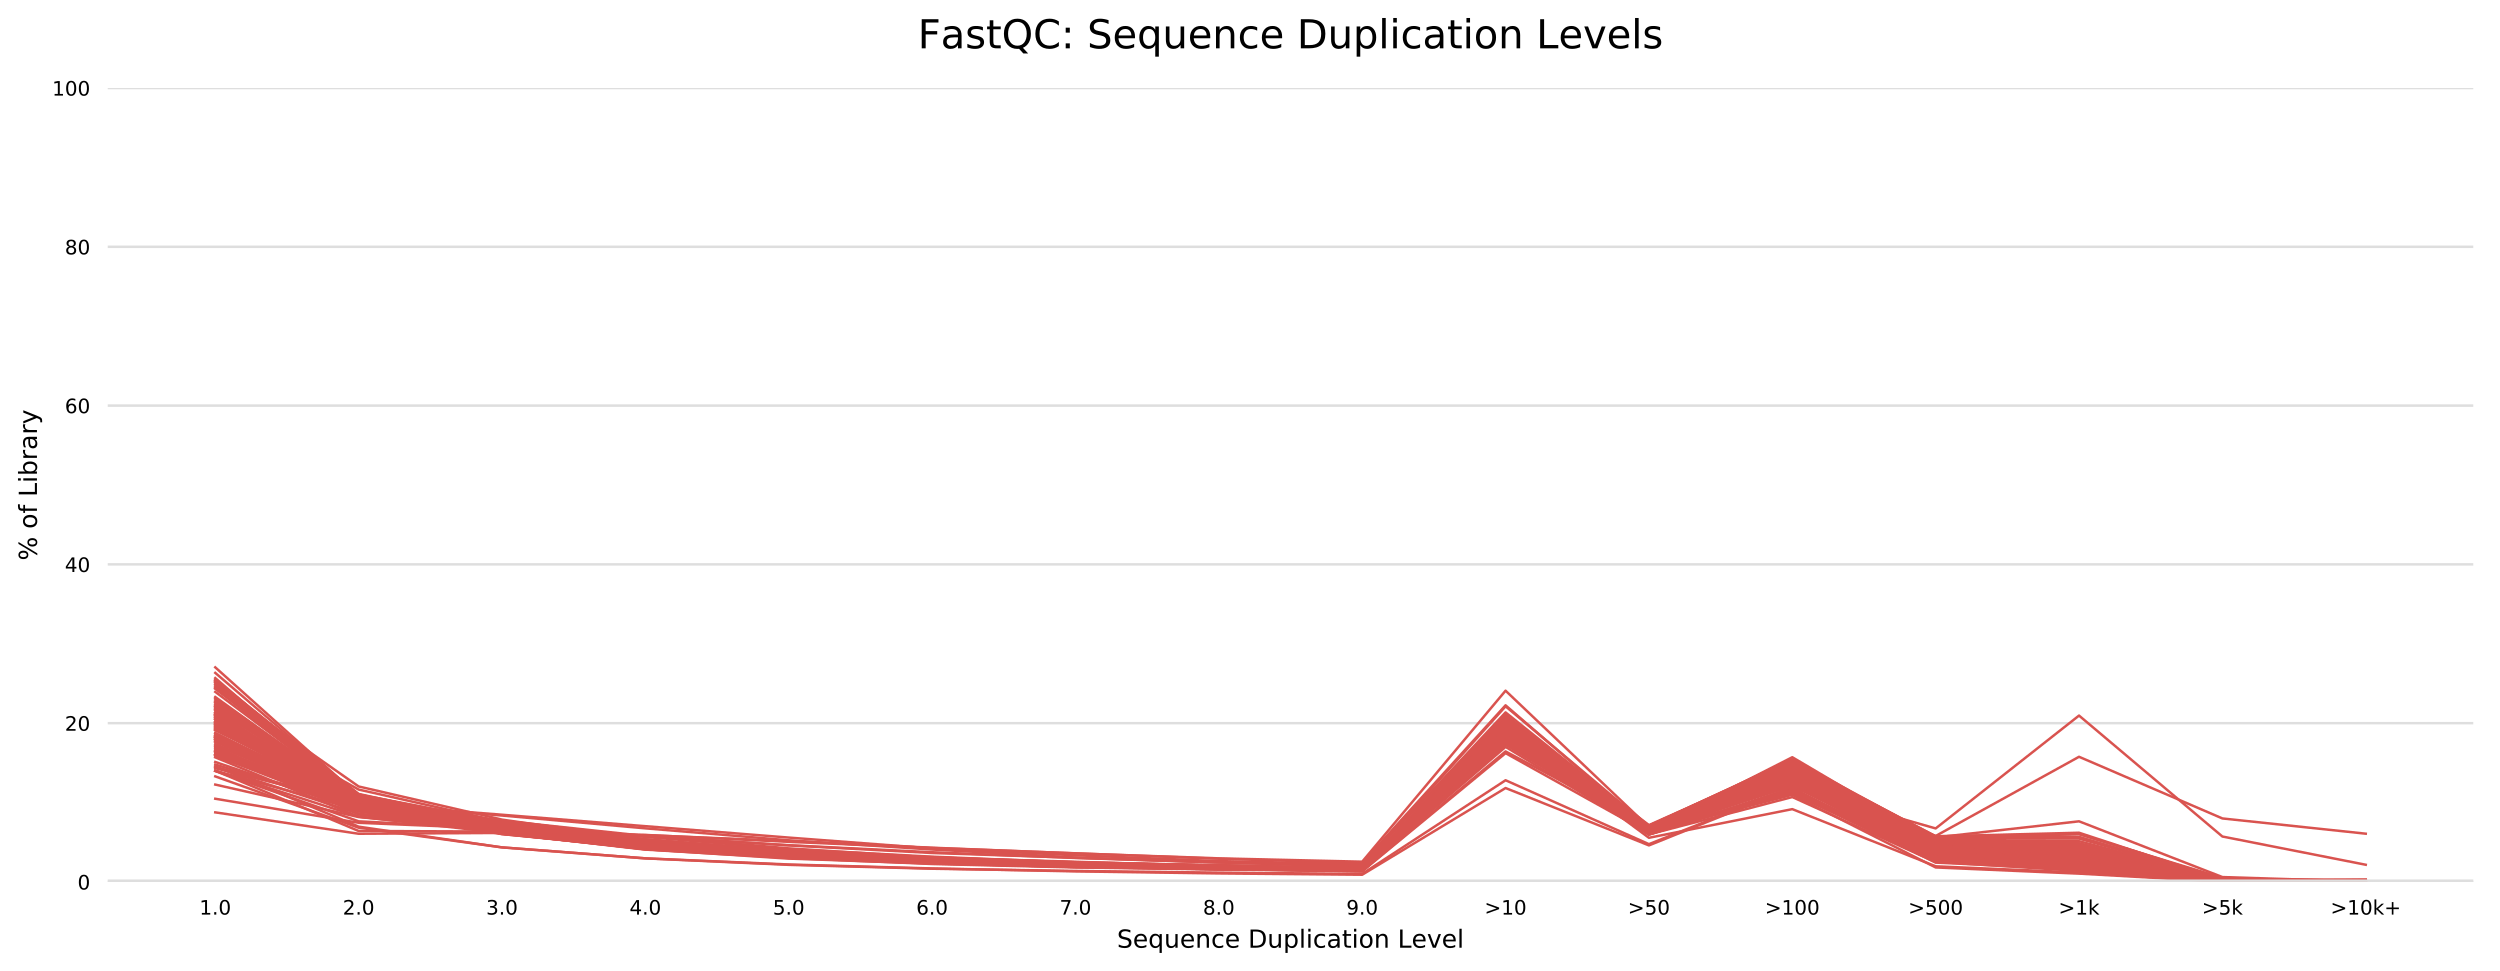 <?xml version="1.0" encoding="utf-8" standalone="no"?>
<!DOCTYPE svg PUBLIC "-//W3C//DTD SVG 1.1//EN"
  "http://www.w3.org/Graphics/SVG/1.1/DTD/svg11.dtd">
<!-- Created with matplotlib (https://matplotlib.org/) -->
<svg height="388.845pt" version="1.1" viewBox="0 0 1001.258 388.845" width="1001.258pt" xmlns="http://www.w3.org/2000/svg" xmlns:xlink="http://www.w3.org/1999/xlink">
 <defs>
  <style type="text/css">
*{stroke-linecap:butt;stroke-linejoin:round;}
  </style>
 </defs>
 <g id="figure_1">
  <g id="patch_1">
   <path d="M 0 388.845 
L 1001.258 388.845 
L 1001.258 0 
L 0 0 
z
" style="fill:#ffffff;"/>
  </g>
  <g id="axes_1">
   <g id="patch_2">
    <path d="M 43.148 353.224 
L 990.558 353.224 
L 990.558 35.256 
L 43.148 35.256 
z
" style="fill:#ffffff;"/>
   </g>
   <g id="matplotlib.axis_1">
    <g id="xtick_1">
     <g id="text_1">
      <!-- 1.0 -->
      <defs>
       <path d="M 12.406 8.297 
L 28.516 8.297 
L 28.516 63.922 
L 10.984 60.406 
L 10.984 69.391 
L 28.422 72.906 
L 38.281 72.906 
L 38.281 8.297 
L 54.391 8.297 
L 54.391 0 
L 12.406 0 
z
" id="DejaVuSans-49"/>
       <path d="M 10.688 12.406 
L 21 12.406 
L 21 0 
L 10.688 0 
z
" id="DejaVuSans-46"/>
       <path d="M 31.781 66.406 
Q 24.172 66.406 20.328 58.906 
Q 16.5 51.422 16.5 36.375 
Q 16.5 21.391 20.328 13.891 
Q 24.172 6.391 31.781 6.391 
Q 39.453 6.391 43.281 13.891 
Q 47.125 21.391 47.125 36.375 
Q 47.125 51.422 43.281 58.906 
Q 39.453 66.406 31.781 66.406 
z
M 31.781 74.219 
Q 44.047 74.219 50.516 64.516 
Q 56.984 54.828 56.984 36.375 
Q 56.984 17.969 50.516 8.266 
Q 44.047 -1.422 31.781 -1.422 
Q 19.531 -1.422 13.062 8.266 
Q 6.594 17.969 6.594 36.375 
Q 6.594 54.828 13.062 64.516 
Q 19.531 74.219 31.781 74.219 
z
" id="DejaVuSans-48"/>
      </defs>
      <g transform="translate(79.851 366.303)scale(0.08 -0.08)">
       <use xlink:href="#DejaVuSans-49"/>
       <use x="63.623" xlink:href="#DejaVuSans-46"/>
       <use x="95.41" xlink:href="#DejaVuSans-48"/>
      </g>
     </g>
    </g>
    <g id="xtick_2">
     <g id="text_2">
      <!-- 2.0 -->
      <defs>
       <path d="M 19.188 8.297 
L 53.609 8.297 
L 53.609 0 
L 7.328 0 
L 7.328 8.297 
Q 12.938 14.109 22.625 23.891 
Q 32.328 33.688 34.812 36.531 
Q 39.547 41.844 41.422 45.531 
Q 43.312 49.219 43.312 52.781 
Q 43.312 58.594 39.234 62.25 
Q 35.156 65.922 28.609 65.922 
Q 23.969 65.922 18.812 64.312 
Q 13.672 62.703 7.812 59.422 
L 7.812 69.391 
Q 13.766 71.781 18.938 73 
Q 24.125 74.219 28.422 74.219 
Q 39.75 74.219 46.484 68.547 
Q 53.219 62.891 53.219 53.422 
Q 53.219 48.922 51.531 44.891 
Q 49.859 40.875 45.406 35.406 
Q 44.188 33.984 37.641 27.219 
Q 31.109 20.453 19.188 8.297 
z
" id="DejaVuSans-50"/>
      </defs>
      <g transform="translate(137.27 366.303)scale(0.08 -0.08)">
       <use xlink:href="#DejaVuSans-50"/>
       <use x="63.623" xlink:href="#DejaVuSans-46"/>
       <use x="95.41" xlink:href="#DejaVuSans-48"/>
      </g>
     </g>
    </g>
    <g id="xtick_3">
     <g id="text_3">
      <!-- 3.0 -->
      <defs>
       <path d="M 40.578 39.312 
Q 47.656 37.797 51.625 33 
Q 55.609 28.219 55.609 21.188 
Q 55.609 10.406 48.188 4.484 
Q 40.766 -1.422 27.094 -1.422 
Q 22.516 -1.422 17.656 -0.516 
Q 12.797 0.391 7.625 2.203 
L 7.625 11.719 
Q 11.719 9.328 16.594 8.109 
Q 21.484 6.891 26.812 6.891 
Q 36.078 6.891 40.938 10.547 
Q 45.797 14.203 45.797 21.188 
Q 45.797 27.641 41.281 31.266 
Q 36.766 34.906 28.719 34.906 
L 20.219 34.906 
L 20.219 43.016 
L 29.109 43.016 
Q 36.375 43.016 40.234 45.922 
Q 44.094 48.828 44.094 54.297 
Q 44.094 59.906 40.109 62.906 
Q 36.141 65.922 28.719 65.922 
Q 24.656 65.922 20.016 65.031 
Q 15.375 64.156 9.812 62.312 
L 9.812 71.094 
Q 15.438 72.656 20.344 73.438 
Q 25.25 74.219 29.594 74.219 
Q 40.828 74.219 47.359 69.109 
Q 53.906 64.016 53.906 55.328 
Q 53.906 49.266 50.438 45.094 
Q 46.969 40.922 40.578 39.312 
z
" id="DejaVuSans-51"/>
      </defs>
      <g transform="translate(194.689 366.303)scale(0.08 -0.08)">
       <use xlink:href="#DejaVuSans-51"/>
       <use x="63.623" xlink:href="#DejaVuSans-46"/>
       <use x="95.41" xlink:href="#DejaVuSans-48"/>
      </g>
     </g>
    </g>
    <g id="xtick_4">
     <g id="text_4">
      <!-- 4.0 -->
      <defs>
       <path d="M 37.797 64.312 
L 12.891 25.391 
L 37.797 25.391 
z
M 35.203 72.906 
L 47.609 72.906 
L 47.609 25.391 
L 58.016 25.391 
L 58.016 17.188 
L 47.609 17.188 
L 47.609 0 
L 37.797 0 
L 37.797 17.188 
L 4.891 17.188 
L 4.891 26.703 
z
" id="DejaVuSans-52"/>
      </defs>
      <g transform="translate(252.107 366.303)scale(0.08 -0.08)">
       <use xlink:href="#DejaVuSans-52"/>
       <use x="63.623" xlink:href="#DejaVuSans-46"/>
       <use x="95.41" xlink:href="#DejaVuSans-48"/>
      </g>
     </g>
    </g>
    <g id="xtick_5">
     <g id="text_5">
      <!-- 5.0 -->
      <defs>
       <path d="M 10.797 72.906 
L 49.516 72.906 
L 49.516 64.594 
L 19.828 64.594 
L 19.828 46.734 
Q 21.969 47.469 24.109 47.828 
Q 26.266 48.188 28.422 48.188 
Q 40.625 48.188 47.75 41.5 
Q 54.891 34.812 54.891 23.391 
Q 54.891 11.625 47.562 5.094 
Q 40.234 -1.422 26.906 -1.422 
Q 22.312 -1.422 17.547 -0.641 
Q 12.797 0.141 7.719 1.703 
L 7.719 11.625 
Q 12.109 9.234 16.797 8.062 
Q 21.484 6.891 26.703 6.891 
Q 35.156 6.891 40.078 11.328 
Q 45.016 15.766 45.016 23.391 
Q 45.016 31 40.078 35.438 
Q 35.156 39.891 26.703 39.891 
Q 22.75 39.891 18.812 39.016 
Q 14.891 38.141 10.797 36.281 
z
" id="DejaVuSans-53"/>
      </defs>
      <g transform="translate(309.526 366.303)scale(0.08 -0.08)">
       <use xlink:href="#DejaVuSans-53"/>
       <use x="63.623" xlink:href="#DejaVuSans-46"/>
       <use x="95.41" xlink:href="#DejaVuSans-48"/>
      </g>
     </g>
    </g>
    <g id="xtick_6">
     <g id="text_6">
      <!-- 6.0 -->
      <defs>
       <path d="M 33.016 40.375 
Q 26.375 40.375 22.484 35.828 
Q 18.609 31.297 18.609 23.391 
Q 18.609 15.531 22.484 10.953 
Q 26.375 6.391 33.016 6.391 
Q 39.656 6.391 43.531 10.953 
Q 47.406 15.531 47.406 23.391 
Q 47.406 31.297 43.531 35.828 
Q 39.656 40.375 33.016 40.375 
z
M 52.594 71.297 
L 52.594 62.312 
Q 48.875 64.062 45.094 64.984 
Q 41.312 65.922 37.594 65.922 
Q 27.828 65.922 22.672 59.328 
Q 17.531 52.734 16.797 39.406 
Q 19.672 43.656 24.016 45.922 
Q 28.375 48.188 33.594 48.188 
Q 44.578 48.188 50.953 41.516 
Q 57.328 34.859 57.328 23.391 
Q 57.328 12.156 50.688 5.359 
Q 44.047 -1.422 33.016 -1.422 
Q 20.359 -1.422 13.672 8.266 
Q 6.984 17.969 6.984 36.375 
Q 6.984 53.656 15.188 63.938 
Q 23.391 74.219 37.203 74.219 
Q 40.922 74.219 44.703 73.484 
Q 48.484 72.75 52.594 71.297 
z
" id="DejaVuSans-54"/>
      </defs>
      <g transform="translate(366.945 366.303)scale(0.08 -0.08)">
       <use xlink:href="#DejaVuSans-54"/>
       <use x="63.623" xlink:href="#DejaVuSans-46"/>
       <use x="95.41" xlink:href="#DejaVuSans-48"/>
      </g>
     </g>
    </g>
    <g id="xtick_7">
     <g id="text_7">
      <!-- 7.0 -->
      <defs>
       <path d="M 8.203 72.906 
L 55.078 72.906 
L 55.078 68.703 
L 28.609 0 
L 18.312 0 
L 43.219 64.594 
L 8.203 64.594 
z
" id="DejaVuSans-55"/>
      </defs>
      <g transform="translate(424.364 366.303)scale(0.08 -0.08)">
       <use xlink:href="#DejaVuSans-55"/>
       <use x="63.623" xlink:href="#DejaVuSans-46"/>
       <use x="95.41" xlink:href="#DejaVuSans-48"/>
      </g>
     </g>
    </g>
    <g id="xtick_8">
     <g id="text_8">
      <!-- 8.0 -->
      <defs>
       <path d="M 31.781 34.625 
Q 24.75 34.625 20.719 30.859 
Q 16.703 27.094 16.703 20.516 
Q 16.703 13.922 20.719 10.156 
Q 24.75 6.391 31.781 6.391 
Q 38.812 6.391 42.859 10.172 
Q 46.922 13.969 46.922 20.516 
Q 46.922 27.094 42.891 30.859 
Q 38.875 34.625 31.781 34.625 
z
M 21.922 38.812 
Q 15.578 40.375 12.031 44.719 
Q 8.5 49.078 8.5 55.328 
Q 8.5 64.062 14.719 69.141 
Q 20.953 74.219 31.781 74.219 
Q 42.672 74.219 48.875 69.141 
Q 55.078 64.062 55.078 55.328 
Q 55.078 49.078 51.531 44.719 
Q 48 40.375 41.703 38.812 
Q 48.828 37.156 52.797 32.312 
Q 56.781 27.484 56.781 20.516 
Q 56.781 9.906 50.312 4.234 
Q 43.844 -1.422 31.781 -1.422 
Q 19.734 -1.422 13.25 4.234 
Q 6.781 9.906 6.781 20.516 
Q 6.781 27.484 10.781 32.312 
Q 14.797 37.156 21.922 38.812 
z
M 18.312 54.391 
Q 18.312 48.734 21.844 45.562 
Q 25.391 42.391 31.781 42.391 
Q 38.141 42.391 41.719 45.562 
Q 45.312 48.734 45.312 54.391 
Q 45.312 60.062 41.719 63.234 
Q 38.141 66.406 31.781 66.406 
Q 25.391 66.406 21.844 63.234 
Q 18.312 60.062 18.312 54.391 
z
" id="DejaVuSans-56"/>
      </defs>
      <g transform="translate(481.782 366.303)scale(0.08 -0.08)">
       <use xlink:href="#DejaVuSans-56"/>
       <use x="63.623" xlink:href="#DejaVuSans-46"/>
       <use x="95.41" xlink:href="#DejaVuSans-48"/>
      </g>
     </g>
    </g>
    <g id="xtick_9">
     <g id="text_9">
      <!-- 9.0 -->
      <defs>
       <path d="M 10.984 1.516 
L 10.984 10.5 
Q 14.703 8.734 18.5 7.812 
Q 22.312 6.891 25.984 6.891 
Q 35.75 6.891 40.891 13.453 
Q 46.047 20.016 46.781 33.406 
Q 43.953 29.203 39.594 26.953 
Q 35.25 24.703 29.984 24.703 
Q 19.047 24.703 12.672 31.312 
Q 6.297 37.938 6.297 49.422 
Q 6.297 60.641 12.938 67.422 
Q 19.578 74.219 30.609 74.219 
Q 43.266 74.219 49.922 64.516 
Q 56.594 54.828 56.594 36.375 
Q 56.594 19.141 48.406 8.859 
Q 40.234 -1.422 26.422 -1.422 
Q 22.703 -1.422 18.891 -0.688 
Q 15.094 0.047 10.984 1.516 
z
M 30.609 32.422 
Q 37.25 32.422 41.125 36.953 
Q 45.016 41.5 45.016 49.422 
Q 45.016 57.281 41.125 61.844 
Q 37.25 66.406 30.609 66.406 
Q 23.969 66.406 20.094 61.844 
Q 16.219 57.281 16.219 49.422 
Q 16.219 41.5 20.094 36.953 
Q 23.969 32.422 30.609 32.422 
z
" id="DejaVuSans-57"/>
      </defs>
      <g transform="translate(539.201 366.303)scale(0.08 -0.08)">
       <use xlink:href="#DejaVuSans-57"/>
       <use x="63.623" xlink:href="#DejaVuSans-46"/>
       <use x="95.41" xlink:href="#DejaVuSans-48"/>
      </g>
     </g>
    </g>
    <g id="xtick_10">
     <g id="text_10">
      <!-- &gt;10 -->
      <defs>
       <path d="M 10.594 49.219 
L 10.594 58.109 
L 73.188 35.406 
L 73.188 27.297 
L 10.594 4.594 
L 10.594 13.484 
L 60.891 31.297 
z
" id="DejaVuSans-62"/>
      </defs>
      <g transform="translate(594.539 366.303)scale(0.08 -0.08)">
       <use xlink:href="#DejaVuSans-62"/>
       <use x="83.789" xlink:href="#DejaVuSans-49"/>
       <use x="147.412" xlink:href="#DejaVuSans-48"/>
      </g>
     </g>
    </g>
    <g id="xtick_11">
     <g id="text_11">
      <!-- &gt;50 -->
      <g transform="translate(651.958 366.303)scale(0.08 -0.08)">
       <use xlink:href="#DejaVuSans-62"/>
       <use x="83.789" xlink:href="#DejaVuSans-53"/>
       <use x="147.412" xlink:href="#DejaVuSans-48"/>
      </g>
     </g>
    </g>
    <g id="xtick_12">
     <g id="text_12">
      <!-- &gt;100 -->
      <g transform="translate(706.832 366.303)scale(0.08 -0.08)">
       <use xlink:href="#DejaVuSans-62"/>
       <use x="83.789" xlink:href="#DejaVuSans-49"/>
       <use x="147.412" xlink:href="#DejaVuSans-48"/>
       <use x="211.035" xlink:href="#DejaVuSans-48"/>
      </g>
     </g>
    </g>
    <g id="xtick_13">
     <g id="text_13">
      <!-- &gt;500 -->
      <g transform="translate(764.251 366.303)scale(0.08 -0.08)">
       <use xlink:href="#DejaVuSans-62"/>
       <use x="83.789" xlink:href="#DejaVuSans-53"/>
       <use x="147.412" xlink:href="#DejaVuSans-48"/>
       <use x="211.035" xlink:href="#DejaVuSans-48"/>
      </g>
     </g>
    </g>
    <g id="xtick_14">
     <g id="text_14">
      <!-- &gt;1k -->
      <defs>
       <path d="M 9.078 75.984 
L 18.109 75.984 
L 18.109 31.109 
L 44.922 54.688 
L 56.391 54.688 
L 27.391 29.109 
L 57.625 0 
L 45.906 0 
L 18.109 26.703 
L 18.109 0 
L 9.078 0 
z
" id="DejaVuSans-107"/>
      </defs>
      <g transform="translate(824.443 366.303)scale(0.08 -0.08)">
       <use xlink:href="#DejaVuSans-62"/>
       <use x="83.789" xlink:href="#DejaVuSans-49"/>
       <use x="147.412" xlink:href="#DejaVuSans-107"/>
      </g>
     </g>
    </g>
    <g id="xtick_15">
     <g id="text_15">
      <!-- &gt;5k -->
      <g transform="translate(881.862 366.303)scale(0.08 -0.08)">
       <use xlink:href="#DejaVuSans-62"/>
       <use x="83.789" xlink:href="#DejaVuSans-53"/>
       <use x="147.412" xlink:href="#DejaVuSans-107"/>
      </g>
     </g>
    </g>
    <g id="xtick_16">
     <g id="text_16">
      <!-- &gt;10k+ -->
      <defs>
       <path d="M 46 62.703 
L 46 35.5 
L 73.188 35.5 
L 73.188 27.203 
L 46 27.203 
L 46 0 
L 37.797 0 
L 37.797 27.203 
L 10.594 27.203 
L 10.594 35.5 
L 37.797 35.5 
L 37.797 62.703 
z
" id="DejaVuSans-43"/>
      </defs>
      <g transform="translate(933.384 366.303)scale(0.08 -0.08)">
       <use xlink:href="#DejaVuSans-62"/>
       <use x="83.789" xlink:href="#DejaVuSans-49"/>
       <use x="147.412" xlink:href="#DejaVuSans-48"/>
       <use x="211.035" xlink:href="#DejaVuSans-107"/>
       <use x="268.945" xlink:href="#DejaVuSans-43"/>
      </g>
     </g>
    </g>
    <g id="text_17">
     <!-- Sequence Duplication Level -->
     <defs>
      <path d="M 53.516 70.516 
L 53.516 60.891 
Q 47.906 63.578 42.922 64.891 
Q 37.938 66.219 33.297 66.219 
Q 25.25 66.219 20.875 63.094 
Q 16.5 59.969 16.5 54.203 
Q 16.5 49.359 19.406 46.891 
Q 22.312 44.438 30.422 42.922 
L 36.375 41.703 
Q 47.406 39.594 52.656 34.297 
Q 57.906 29 57.906 20.125 
Q 57.906 9.516 50.797 4.047 
Q 43.703 -1.422 29.984 -1.422 
Q 24.812 -1.422 18.969 -0.25 
Q 13.141 0.922 6.891 3.219 
L 6.891 13.375 
Q 12.891 10.016 18.656 8.297 
Q 24.422 6.594 29.984 6.594 
Q 38.422 6.594 43.016 9.906 
Q 47.609 13.234 47.609 19.391 
Q 47.609 24.75 44.312 27.781 
Q 41.016 30.812 33.5 32.328 
L 27.484 33.5 
Q 16.453 35.688 11.516 40.375 
Q 6.594 45.062 6.594 53.422 
Q 6.594 63.094 13.406 68.656 
Q 20.219 74.219 32.172 74.219 
Q 37.312 74.219 42.625 73.281 
Q 47.953 72.359 53.516 70.516 
z
" id="DejaVuSans-83"/>
      <path d="M 56.203 29.594 
L 56.203 25.203 
L 14.891 25.203 
Q 15.484 15.922 20.484 11.062 
Q 25.484 6.203 34.422 6.203 
Q 39.594 6.203 44.453 7.469 
Q 49.312 8.734 54.109 11.281 
L 54.109 2.781 
Q 49.266 0.734 44.188 -0.344 
Q 39.109 -1.422 33.891 -1.422 
Q 20.797 -1.422 13.156 6.188 
Q 5.516 13.812 5.516 26.812 
Q 5.516 40.234 12.766 48.109 
Q 20.016 56 32.328 56 
Q 43.359 56 49.781 48.891 
Q 56.203 41.797 56.203 29.594 
z
M 47.219 32.234 
Q 47.125 39.594 43.094 43.984 
Q 39.062 48.391 32.422 48.391 
Q 24.906 48.391 20.391 44.141 
Q 15.875 39.891 15.188 32.172 
z
" id="DejaVuSans-101"/>
      <path d="M 14.797 27.297 
Q 14.797 17.391 18.875 11.75 
Q 22.953 6.109 30.078 6.109 
Q 37.203 6.109 41.297 11.75 
Q 45.406 17.391 45.406 27.297 
Q 45.406 37.203 41.297 42.844 
Q 37.203 48.484 30.078 48.484 
Q 22.953 48.484 18.875 42.844 
Q 14.797 37.203 14.797 27.297 
z
M 45.406 8.203 
Q 42.578 3.328 38.25 0.953 
Q 33.938 -1.422 27.875 -1.422 
Q 17.969 -1.422 11.734 6.484 
Q 5.516 14.406 5.516 27.297 
Q 5.516 40.188 11.734 48.094 
Q 17.969 56 27.875 56 
Q 33.938 56 38.25 53.625 
Q 42.578 51.266 45.406 46.391 
L 45.406 54.688 
L 54.391 54.688 
L 54.391 -20.797 
L 45.406 -20.797 
z
" id="DejaVuSans-113"/>
      <path d="M 8.5 21.578 
L 8.5 54.688 
L 17.484 54.688 
L 17.484 21.922 
Q 17.484 14.156 20.5 10.266 
Q 23.531 6.391 29.594 6.391 
Q 36.859 6.391 41.078 11.031 
Q 45.312 15.672 45.312 23.688 
L 45.312 54.688 
L 54.297 54.688 
L 54.297 0 
L 45.312 0 
L 45.312 8.406 
Q 42.047 3.422 37.719 1 
Q 33.406 -1.422 27.688 -1.422 
Q 18.266 -1.422 13.375 4.438 
Q 8.5 10.297 8.5 21.578 
z
M 31.109 56 
z
" id="DejaVuSans-117"/>
      <path d="M 54.891 33.016 
L 54.891 0 
L 45.906 0 
L 45.906 32.719 
Q 45.906 40.484 42.875 44.328 
Q 39.844 48.188 33.797 48.188 
Q 26.516 48.188 22.312 43.547 
Q 18.109 38.922 18.109 30.906 
L 18.109 0 
L 9.078 0 
L 9.078 54.688 
L 18.109 54.688 
L 18.109 46.188 
Q 21.344 51.125 25.703 53.562 
Q 30.078 56 35.797 56 
Q 45.219 56 50.047 50.172 
Q 54.891 44.344 54.891 33.016 
z
" id="DejaVuSans-110"/>
      <path d="M 48.781 52.594 
L 48.781 44.188 
Q 44.969 46.297 41.141 47.344 
Q 37.312 48.391 33.406 48.391 
Q 24.656 48.391 19.812 42.844 
Q 14.984 37.312 14.984 27.297 
Q 14.984 17.281 19.812 11.734 
Q 24.656 6.203 33.406 6.203 
Q 37.312 6.203 41.141 7.25 
Q 44.969 8.297 48.781 10.406 
L 48.781 2.094 
Q 45.016 0.344 40.984 -0.531 
Q 36.969 -1.422 32.422 -1.422 
Q 20.062 -1.422 12.781 6.344 
Q 5.516 14.109 5.516 27.297 
Q 5.516 40.672 12.859 48.328 
Q 20.219 56 33.016 56 
Q 37.156 56 41.109 55.141 
Q 45.062 54.297 48.781 52.594 
z
" id="DejaVuSans-99"/>
      <path id="DejaVuSans-32"/>
      <path d="M 19.672 64.797 
L 19.672 8.109 
L 31.594 8.109 
Q 46.688 8.109 53.688 14.938 
Q 60.688 21.781 60.688 36.531 
Q 60.688 51.172 53.688 57.984 
Q 46.688 64.797 31.594 64.797 
z
M 9.812 72.906 
L 30.078 72.906 
Q 51.266 72.906 61.172 64.094 
Q 71.094 55.281 71.094 36.531 
Q 71.094 17.672 61.125 8.828 
Q 51.172 0 30.078 0 
L 9.812 0 
z
" id="DejaVuSans-68"/>
      <path d="M 18.109 8.203 
L 18.109 -20.797 
L 9.078 -20.797 
L 9.078 54.688 
L 18.109 54.688 
L 18.109 46.391 
Q 20.953 51.266 25.266 53.625 
Q 29.594 56 35.594 56 
Q 45.562 56 51.781 48.094 
Q 58.016 40.188 58.016 27.297 
Q 58.016 14.406 51.781 6.484 
Q 45.562 -1.422 35.594 -1.422 
Q 29.594 -1.422 25.266 0.953 
Q 20.953 3.328 18.109 8.203 
z
M 48.688 27.297 
Q 48.688 37.203 44.609 42.844 
Q 40.531 48.484 33.406 48.484 
Q 26.266 48.484 22.188 42.844 
Q 18.109 37.203 18.109 27.297 
Q 18.109 17.391 22.188 11.75 
Q 26.266 6.109 33.406 6.109 
Q 40.531 6.109 44.609 11.75 
Q 48.688 17.391 48.688 27.297 
z
" id="DejaVuSans-112"/>
      <path d="M 9.422 75.984 
L 18.406 75.984 
L 18.406 0 
L 9.422 0 
z
" id="DejaVuSans-108"/>
      <path d="M 9.422 54.688 
L 18.406 54.688 
L 18.406 0 
L 9.422 0 
z
M 9.422 75.984 
L 18.406 75.984 
L 18.406 64.594 
L 9.422 64.594 
z
" id="DejaVuSans-105"/>
      <path d="M 34.281 27.484 
Q 23.391 27.484 19.188 25 
Q 14.984 22.516 14.984 16.5 
Q 14.984 11.719 18.141 8.906 
Q 21.297 6.109 26.703 6.109 
Q 34.188 6.109 38.703 11.406 
Q 43.219 16.703 43.219 25.484 
L 43.219 27.484 
z
M 52.203 31.203 
L 52.203 0 
L 43.219 0 
L 43.219 8.297 
Q 40.141 3.328 35.547 0.953 
Q 30.953 -1.422 24.312 -1.422 
Q 15.922 -1.422 10.953 3.297 
Q 6 8.016 6 15.922 
Q 6 25.141 12.172 29.828 
Q 18.359 34.516 30.609 34.516 
L 43.219 34.516 
L 43.219 35.406 
Q 43.219 41.609 39.141 45 
Q 35.062 48.391 27.688 48.391 
Q 23 48.391 18.547 47.266 
Q 14.109 46.141 10.016 43.891 
L 10.016 52.203 
Q 14.938 54.109 19.578 55.047 
Q 24.219 56 28.609 56 
Q 40.484 56 46.344 49.844 
Q 52.203 43.703 52.203 31.203 
z
" id="DejaVuSans-97"/>
      <path d="M 18.312 70.219 
L 18.312 54.688 
L 36.812 54.688 
L 36.812 47.703 
L 18.312 47.703 
L 18.312 18.016 
Q 18.312 11.328 20.141 9.422 
Q 21.969 7.516 27.594 7.516 
L 36.812 7.516 
L 36.812 0 
L 27.594 0 
Q 17.188 0 13.234 3.875 
Q 9.281 7.766 9.281 18.016 
L 9.281 47.703 
L 2.688 47.703 
L 2.688 54.688 
L 9.281 54.688 
L 9.281 70.219 
z
" id="DejaVuSans-116"/>
      <path d="M 30.609 48.391 
Q 23.391 48.391 19.188 42.75 
Q 14.984 37.109 14.984 27.297 
Q 14.984 17.484 19.156 11.844 
Q 23.344 6.203 30.609 6.203 
Q 37.797 6.203 41.984 11.859 
Q 46.188 17.531 46.188 27.297 
Q 46.188 37.016 41.984 42.703 
Q 37.797 48.391 30.609 48.391 
z
M 30.609 56 
Q 42.328 56 49.016 48.375 
Q 55.719 40.766 55.719 27.297 
Q 55.719 13.875 49.016 6.219 
Q 42.328 -1.422 30.609 -1.422 
Q 18.844 -1.422 12.172 6.219 
Q 5.516 13.875 5.516 27.297 
Q 5.516 40.766 12.172 48.375 
Q 18.844 56 30.609 56 
z
" id="DejaVuSans-111"/>
      <path d="M 9.812 72.906 
L 19.672 72.906 
L 19.672 8.297 
L 55.172 8.297 
L 55.172 0 
L 9.812 0 
z
" id="DejaVuSans-76"/>
      <path d="M 2.984 54.688 
L 12.5 54.688 
L 29.594 8.797 
L 46.688 54.688 
L 56.203 54.688 
L 35.688 0 
L 23.484 0 
z
" id="DejaVuSans-118"/>
     </defs>
     <g transform="translate(447.362 379.565)scale(0.1 -0.1)">
      <use xlink:href="#DejaVuSans-83"/>
      <use x="63.477" xlink:href="#DejaVuSans-101"/>
      <use x="125" xlink:href="#DejaVuSans-113"/>
      <use x="188.477" xlink:href="#DejaVuSans-117"/>
      <use x="251.855" xlink:href="#DejaVuSans-101"/>
      <use x="313.379" xlink:href="#DejaVuSans-110"/>
      <use x="376.758" xlink:href="#DejaVuSans-99"/>
      <use x="431.738" xlink:href="#DejaVuSans-101"/>
      <use x="493.262" xlink:href="#DejaVuSans-32"/>
      <use x="525.049" xlink:href="#DejaVuSans-68"/>
      <use x="602.051" xlink:href="#DejaVuSans-117"/>
      <use x="665.43" xlink:href="#DejaVuSans-112"/>
      <use x="728.906" xlink:href="#DejaVuSans-108"/>
      <use x="756.689" xlink:href="#DejaVuSans-105"/>
      <use x="784.473" xlink:href="#DejaVuSans-99"/>
      <use x="839.453" xlink:href="#DejaVuSans-97"/>
      <use x="900.732" xlink:href="#DejaVuSans-116"/>
      <use x="939.941" xlink:href="#DejaVuSans-105"/>
      <use x="967.725" xlink:href="#DejaVuSans-111"/>
      <use x="1028.906" xlink:href="#DejaVuSans-110"/>
      <use x="1092.285" xlink:href="#DejaVuSans-32"/>
      <use x="1124.072" xlink:href="#DejaVuSans-76"/>
      <use x="1179.77" xlink:href="#DejaVuSans-101"/>
      <use x="1241.293" xlink:href="#DejaVuSans-118"/>
      <use x="1300.473" xlink:href="#DejaVuSans-101"/>
      <use x="1361.996" xlink:href="#DejaVuSans-108"/>
     </g>
    </g>
   </g>
   <g id="matplotlib.axis_2">
    <g id="ytick_1">
     <g id="line2d_1">
      <path clip-path="url(#p46aca564b3)" d="M 43.148 353.224 
L 990.558 353.224 
" style="fill:none;stroke:#dedede;stroke-linecap:square;"/>
     </g>
     <g id="text_18">
      <!-- 0 -->
      <g transform="translate(31.058 356.263)scale(0.08 -0.08)">
       <use xlink:href="#DejaVuSans-48"/>
      </g>
     </g>
    </g>
    <g id="ytick_2">
     <g id="line2d_2">
      <path clip-path="url(#p46aca564b3)" d="M 43.148 289.63 
L 990.558 289.63 
" style="fill:none;stroke:#dedede;stroke-linecap:square;"/>
     </g>
     <g id="text_19">
      <!-- 20 -->
      <g transform="translate(25.968 292.67)scale(0.08 -0.08)">
       <use xlink:href="#DejaVuSans-50"/>
       <use x="63.623" xlink:href="#DejaVuSans-48"/>
      </g>
     </g>
    </g>
    <g id="ytick_3">
     <g id="line2d_3">
      <path clip-path="url(#p46aca564b3)" d="M 43.148 226.037 
L 990.558 226.037 
" style="fill:none;stroke:#dedede;stroke-linecap:square;"/>
     </g>
     <g id="text_20">
      <!-- 40 -->
      <g transform="translate(25.968 229.076)scale(0.08 -0.08)">
       <use xlink:href="#DejaVuSans-52"/>
       <use x="63.623" xlink:href="#DejaVuSans-48"/>
      </g>
     </g>
    </g>
    <g id="ytick_4">
     <g id="line2d_4">
      <path clip-path="url(#p46aca564b3)" d="M 43.148 162.443 
L 990.558 162.443 
" style="fill:none;stroke:#dedede;stroke-linecap:square;"/>
     </g>
     <g id="text_21">
      <!-- 60 -->
      <g transform="translate(25.968 165.482)scale(0.08 -0.08)">
       <use xlink:href="#DejaVuSans-54"/>
       <use x="63.623" xlink:href="#DejaVuSans-48"/>
      </g>
     </g>
    </g>
    <g id="ytick_5">
     <g id="line2d_5">
      <path clip-path="url(#p46aca564b3)" d="M 43.148 98.85 
L 990.558 98.85 
" style="fill:none;stroke:#dedede;stroke-linecap:square;"/>
     </g>
     <g id="text_22">
      <!-- 80 -->
      <g transform="translate(25.968 101.889)scale(0.08 -0.08)">
       <use xlink:href="#DejaVuSans-56"/>
       <use x="63.623" xlink:href="#DejaVuSans-48"/>
      </g>
     </g>
    </g>
    <g id="ytick_6">
     <g id="line2d_6">
      <path clip-path="url(#p46aca564b3)" d="M 43.148 35.256 
L 990.558 35.256 
" style="fill:none;stroke:#dedede;stroke-linecap:square;"/>
     </g>
     <g id="text_23">
      <!-- 100 -->
      <g transform="translate(20.878 38.295)scale(0.08 -0.08)">
       <use xlink:href="#DejaVuSans-49"/>
       <use x="63.623" xlink:href="#DejaVuSans-48"/>
       <use x="127.246" xlink:href="#DejaVuSans-48"/>
      </g>
     </g>
    </g>
    <g id="text_24">
     <!-- % of Library -->
     <defs>
      <path d="M 72.703 32.078 
Q 68.453 32.078 66.031 28.469 
Q 63.625 24.859 63.625 18.406 
Q 63.625 12.062 66.031 8.422 
Q 68.453 4.781 72.703 4.781 
Q 76.859 4.781 79.266 8.422 
Q 81.688 12.062 81.688 18.406 
Q 81.688 24.812 79.266 28.438 
Q 76.859 32.078 72.703 32.078 
z
M 72.703 38.281 
Q 80.422 38.281 84.953 32.906 
Q 89.5 27.547 89.5 18.406 
Q 89.5 9.281 84.938 3.922 
Q 80.375 -1.422 72.703 -1.422 
Q 64.891 -1.422 60.344 3.922 
Q 55.812 9.281 55.812 18.406 
Q 55.812 27.594 60.375 32.938 
Q 64.938 38.281 72.703 38.281 
z
M 22.312 68.016 
Q 18.109 68.016 15.688 64.375 
Q 13.281 60.75 13.281 54.391 
Q 13.281 47.953 15.672 44.328 
Q 18.062 40.719 22.312 40.719 
Q 26.562 40.719 28.969 44.328 
Q 31.391 47.953 31.391 54.391 
Q 31.391 60.688 28.953 64.344 
Q 26.516 68.016 22.312 68.016 
z
M 66.406 74.219 
L 74.219 74.219 
L 28.609 -1.422 
L 20.797 -1.422 
z
M 22.312 74.219 
Q 30.031 74.219 34.609 68.875 
Q 39.203 63.531 39.203 54.391 
Q 39.203 45.172 34.641 39.844 
Q 30.078 34.516 22.312 34.516 
Q 14.547 34.516 10.031 39.859 
Q 5.516 45.219 5.516 54.391 
Q 5.516 63.484 10.047 68.844 
Q 14.594 74.219 22.312 74.219 
z
" id="DejaVuSans-37"/>
      <path d="M 37.109 75.984 
L 37.109 68.5 
L 28.516 68.5 
Q 23.688 68.5 21.797 66.547 
Q 19.922 64.594 19.922 59.516 
L 19.922 54.688 
L 34.719 54.688 
L 34.719 47.703 
L 19.922 47.703 
L 19.922 0 
L 10.891 0 
L 10.891 47.703 
L 2.297 47.703 
L 2.297 54.688 
L 10.891 54.688 
L 10.891 58.5 
Q 10.891 67.625 15.141 71.797 
Q 19.391 75.984 28.609 75.984 
z
" id="DejaVuSans-102"/>
      <path d="M 48.688 27.297 
Q 48.688 37.203 44.609 42.844 
Q 40.531 48.484 33.406 48.484 
Q 26.266 48.484 22.188 42.844 
Q 18.109 37.203 18.109 27.297 
Q 18.109 17.391 22.188 11.75 
Q 26.266 6.109 33.406 6.109 
Q 40.531 6.109 44.609 11.75 
Q 48.688 17.391 48.688 27.297 
z
M 18.109 46.391 
Q 20.953 51.266 25.266 53.625 
Q 29.594 56 35.594 56 
Q 45.562 56 51.781 48.094 
Q 58.016 40.188 58.016 27.297 
Q 58.016 14.406 51.781 6.484 
Q 45.562 -1.422 35.594 -1.422 
Q 29.594 -1.422 25.266 0.953 
Q 20.953 3.328 18.109 8.203 
L 18.109 0 
L 9.078 0 
L 9.078 75.984 
L 18.109 75.984 
z
" id="DejaVuSans-98"/>
      <path d="M 41.109 46.297 
Q 39.594 47.172 37.812 47.578 
Q 36.031 48 33.891 48 
Q 26.266 48 22.188 43.047 
Q 18.109 38.094 18.109 28.812 
L 18.109 0 
L 9.078 0 
L 9.078 54.688 
L 18.109 54.688 
L 18.109 46.188 
Q 20.953 51.172 25.484 53.578 
Q 30.031 56 36.531 56 
Q 37.453 56 38.578 55.875 
Q 39.703 55.766 41.062 55.516 
z
" id="DejaVuSans-114"/>
      <path d="M 32.172 -5.078 
Q 28.375 -14.844 24.75 -17.812 
Q 21.141 -20.797 15.094 -20.797 
L 7.906 -20.797 
L 7.906 -13.281 
L 13.188 -13.281 
Q 16.891 -13.281 18.938 -11.516 
Q 21 -9.766 23.484 -3.219 
L 25.094 0.875 
L 2.984 54.688 
L 12.5 54.688 
L 29.594 11.922 
L 46.688 54.688 
L 56.203 54.688 
z
" id="DejaVuSans-121"/>
     </defs>
     <g transform="translate(14.798 224.472)rotate(-90)scale(0.1 -0.1)">
      <use xlink:href="#DejaVuSans-37"/>
      <use x="95.02" xlink:href="#DejaVuSans-32"/>
      <use x="126.807" xlink:href="#DejaVuSans-111"/>
      <use x="187.988" xlink:href="#DejaVuSans-102"/>
      <use x="223.193" xlink:href="#DejaVuSans-32"/>
      <use x="254.98" xlink:href="#DejaVuSans-76"/>
      <use x="310.693" xlink:href="#DejaVuSans-105"/>
      <use x="338.477" xlink:href="#DejaVuSans-98"/>
      <use x="401.953" xlink:href="#DejaVuSans-114"/>
      <use x="443.066" xlink:href="#DejaVuSans-97"/>
      <use x="504.346" xlink:href="#DejaVuSans-114"/>
      <use x="545.459" xlink:href="#DejaVuSans-121"/>
     </g>
    </g>
   </g>
   <g id="line2d_7">
    <path clip-path="url(#p46aca564b3)" d="M 86.212 302.025 
L 143.631 322.005 
L 201.05 330.713 
L 258.469 337.092 
L 315.887 341.22 
L 373.306 343.722 
L 430.725 345.684 
L 488.144 346.604 
L 545.563 347.86 
L 602.981 287.999 
L 660.4 331.705 
L 717.819 310.763 
L 775.238 339.359 
L 832.656 341.019 
L 890.075 352.761 
L 947.494 353.085 
" style="fill:none;stroke:#d9534f;stroke-linecap:square;"/>
   </g>
   <g id="line2d_8">
    <path clip-path="url(#p46aca564b3)" d="M 86.212 293.512 
L 143.631 322.213 
L 201.05 330.923 
L 258.469 336.861 
L 315.887 340.816 
L 373.306 343.285 
L 430.725 345.788 
L 488.144 346.965 
L 545.563 348.152 
L 602.981 290.085 
L 660.4 332.121 
L 717.819 311.025 
L 775.238 341.305 
L 832.656 345.059 
L 890.075 352.695 
L 947.494 352.81 
" style="fill:none;stroke:#d9534f;stroke-linecap:square;"/>
   </g>
   <g id="line2d_9">
    <path clip-path="url(#p46aca564b3)" d="M 86.212 294.585 
L 143.631 320.819 
L 201.05 331.757 
L 258.469 338.427 
L 315.887 342.127 
L 373.306 344.695 
L 430.725 345.879 
L 488.144 347.211 
L 545.563 348.034 
L 602.981 289.818 
L 660.4 331.532 
L 717.819 310.132 
L 775.238 340.06 
L 832.656 342.684 
L 890.075 352.807 
L 947.494 353.049 
" style="fill:none;stroke:#d9534f;stroke-linecap:square;"/>
   </g>
   <g id="line2d_10">
    <path clip-path="url(#p46aca564b3)" d="M 86.212 289.903 
L 143.631 320.465 
L 201.05 331.876 
L 258.469 338.001 
L 315.887 342.069 
L 373.306 344.595 
L 430.725 346.126 
L 488.144 347.171 
L 545.563 348.23 
L 602.981 290.012 
L 660.4 331.52 
L 717.819 309.651 
L 775.238 342.246 
L 832.656 346.026 
L 890.075 352.672 
L 947.494 353.048 
" style="fill:none;stroke:#d9534f;stroke-linecap:square;"/>
   </g>
   <g id="line2d_11">
    <path clip-path="url(#p46aca564b3)" d="M 86.212 295.373 
L 143.631 322.153 
L 201.05 332.845 
L 258.469 338.817 
L 315.887 342.632 
L 373.306 344.571 
L 430.725 346.151 
L 488.144 347.201 
L 545.563 348.265 
L 602.981 289.094 
L 660.4 331.692 
L 717.819 310.362 
L 775.238 339.226 
L 832.656 340.08 
L 890.075 352.44 
L 947.494 352.713 
" style="fill:none;stroke:#d9534f;stroke-linecap:square;"/>
   </g>
   <g id="line2d_12">
    <path clip-path="url(#p46aca564b3)" d="M 86.212 286.715 
L 143.631 321.311 
L 201.05 332.263 
L 258.469 338.63 
L 315.887 342.254 
L 373.306 344.694 
L 430.725 346.173 
L 488.144 347.447 
L 545.563 348.173 
L 602.981 291.928 
L 660.4 331.906 
L 717.819 310.921 
L 775.238 341.382 
L 832.656 344.208 
L 890.075 352.61 
L 947.494 353 
" style="fill:none;stroke:#d9534f;stroke-linecap:square;"/>
   </g>
   <g id="line2d_13">
    <path clip-path="url(#p46aca564b3)" d="M 86.212 307.256 
L 143.631 325.868 
L 201.05 333.451 
L 258.469 338.639 
L 315.887 342.276 
L 373.306 344.527 
L 430.725 346.165 
L 488.144 347.105 
L 545.563 347.917 
L 602.981 287.384 
L 660.4 331.029 
L 717.819 306.663 
L 775.238 336.26 
L 832.656 334.02 
L 890.075 351.952 
L 947.494 353.103 
" style="fill:none;stroke:#d9534f;stroke-linecap:square;"/>
   </g>
   <g id="line2d_14">
    <path clip-path="url(#p46aca564b3)" d="M 86.212 296.237 
L 143.631 325.878 
L 201.05 333.017 
L 258.469 338.532 
L 315.887 342 
L 373.306 344.442 
L 430.725 346.106 
L 488.144 347.339 
L 545.563 348.09 
L 602.981 290.701 
L 660.4 331.774 
L 717.819 306.458 
L 775.238 337.771 
L 832.656 340.214 
L 890.075 352.331 
L 947.494 352.724 
" style="fill:none;stroke:#d9534f;stroke-linecap:square;"/>
   </g>
   <g id="line2d_15">
    <path clip-path="url(#p46aca564b3)" d="M 86.212 289.512 
L 143.631 319.906 
L 201.05 332.259 
L 258.469 338.848 
L 315.887 342.709 
L 373.306 344.565 
L 430.725 346.26 
L 488.144 347.547 
L 545.563 348.326 
L 602.981 291.293 
L 660.4 331.96 
L 717.819 310.943 
L 775.238 340.369 
L 832.656 343.295 
L 890.075 352.953 
L 947.494 352.87 
" style="fill:none;stroke:#d9534f;stroke-linecap:square;"/>
   </g>
   <g id="line2d_16">
    <path clip-path="url(#p46aca564b3)" d="M 86.212 281.42 
L 143.631 319.265 
L 201.05 331.541 
L 258.469 338.564 
L 315.887 342.546 
L 373.306 344.781 
L 430.725 346.447 
L 488.144 347.712 
L 545.563 348.376 
L 602.981 293.87 
L 660.4 331.788 
L 717.819 311.115 
L 775.238 342.977 
L 832.656 347.19 
L 890.075 353.138 
L 947.494 352.887 
" style="fill:none;stroke:#d9534f;stroke-linecap:square;"/>
   </g>
   <g id="line2d_17">
    <path clip-path="url(#p46aca564b3)" d="M 86.212 303.058 
L 143.631 322.16 
L 201.05 331.736 
L 258.469 337.339 
L 315.887 341.649 
L 373.306 344.062 
L 430.725 345.723 
L 488.144 347.099 
L 545.563 347.893 
L 602.981 289.175 
L 660.4 331.238 
L 717.819 308.927 
L 775.238 338.42 
L 832.656 339.552 
L 890.075 352.358 
L 947.494 353.224 
" style="fill:none;stroke:#d9534f;stroke-linecap:square;"/>
   </g>
   <g id="line2d_18">
    <path clip-path="url(#p46aca564b3)" d="M 86.212 296.855 
L 143.631 322.395 
L 201.05 331.109 
L 258.469 337.097 
L 315.887 341.336 
L 373.306 344.078 
L 430.725 345.85 
L 488.144 346.861 
L 545.563 348.082 
L 602.981 290.871 
L 660.4 331.299 
L 717.819 307.831 
L 775.238 340.85 
L 832.656 343.175 
L 890.075 352.926 
L 947.494 352.999 
" style="fill:none;stroke:#d9534f;stroke-linecap:square;"/>
   </g>
   <g id="line2d_19">
    <path clip-path="url(#p46aca564b3)" d="M 86.212 292.481 
L 143.631 319.73 
L 201.05 331.392 
L 258.469 338.557 
L 315.887 342.267 
L 373.306 344.654 
L 430.725 346.172 
L 488.144 347.441 
L 545.563 348.353 
L 602.981 291.219 
L 660.4 332.184 
L 717.819 310.544 
L 775.238 340.056 
L 832.656 342.485 
L 890.075 352.856 
L 947.494 353.224 
" style="fill:none;stroke:#d9534f;stroke-linecap:square;"/>
   </g>
   <g id="line2d_20">
    <path clip-path="url(#p46aca564b3)" d="M 86.212 282.831 
L 143.631 318.974 
L 201.05 330.986 
L 258.469 337.919 
L 315.887 342.381 
L 373.306 344.763 
L 430.725 346.371 
L 488.144 347.607 
L 545.563 348.414 
L 602.981 293.737 
L 660.4 332.431 
L 717.819 311.032 
L 775.238 343.061 
L 832.656 347.063 
L 890.075 353.145 
L 947.494 352.898 
" style="fill:none;stroke:#d9534f;stroke-linecap:square;"/>
   </g>
   <g id="line2d_21">
    <path clip-path="url(#p46aca564b3)" d="M 86.212 308.694 
L 143.631 327.079 
L 201.05 333.647 
L 258.469 339.164 
L 315.887 342.19 
L 373.306 344.634 
L 430.725 346.109 
L 488.144 347.146 
L 545.563 347.95 
L 602.981 287.54 
L 660.4 330.699 
L 717.819 304.954 
L 775.238 334.894 
L 832.656 334.074 
L 890.075 351.617 
L 947.494 353.224 
" style="fill:none;stroke:#d9534f;stroke-linecap:square;"/>
   </g>
   <g id="line2d_22">
    <path clip-path="url(#p46aca564b3)" d="M 86.212 298.832 
L 143.631 326.216 
L 201.05 333.303 
L 258.469 338.603 
L 315.887 342.208 
L 373.306 344.281 
L 430.725 345.898 
L 488.144 347.338 
L 545.563 348.182 
L 602.981 290.685 
L 660.4 330.952 
L 717.819 304.308 
L 775.238 337.629 
L 832.656 340.255 
L 890.075 352.262 
L 947.494 352.664 
" style="fill:none;stroke:#d9534f;stroke-linecap:square;"/>
   </g>
   <g id="line2d_23">
    <path clip-path="url(#p46aca564b3)" d="M 86.212 302.14 
L 143.631 322.967 
L 201.05 331.973 
L 258.469 338.339 
L 315.887 341.853 
L 373.306 344.304 
L 430.725 345.92 
L 488.144 347.25 
L 545.563 348.007 
L 602.981 289.598 
L 660.4 331.67 
L 717.819 308.548 
L 775.238 337.528 
L 832.656 338.191 
L 890.075 352.102 
L 947.494 353.224 
" style="fill:none;stroke:#d9534f;stroke-linecap:square;"/>
   </g>
   <g id="line2d_24">
    <path clip-path="url(#p46aca564b3)" d="M 86.212 291.626 
L 143.631 323.126 
L 201.05 331.93 
L 258.469 338.052 
L 315.887 341.82 
L 373.306 344.53 
L 430.725 346.201 
L 488.144 347.125 
L 545.563 348.086 
L 602.981 292.949 
L 660.4 331.73 
L 717.819 308.088 
L 775.238 340.067 
L 832.656 342.827 
L 890.075 352.586 
L 947.494 352.871 
" style="fill:none;stroke:#d9534f;stroke-linecap:square;"/>
   </g>
   <g id="line2d_25">
    <path clip-path="url(#p46aca564b3)" d="M 86.212 305.171 
L 143.631 324.695 
L 201.05 334.071 
L 258.469 339.324 
L 315.887 342.541 
L 373.306 344.87 
L 430.725 346.5 
L 488.144 347.489 
L 545.563 348.207 
L 602.981 292.189 
L 660.4 332.292 
L 717.819 307.602 
L 775.238 335.393 
L 832.656 328.939 
L 890.075 351.266 
L 947.494 353.065 
" style="fill:none;stroke:#d9534f;stroke-linecap:square;"/>
   </g>
   <g id="line2d_26">
    <path clip-path="url(#p46aca564b3)" d="M 86.212 300.853 
L 143.631 324.952 
L 201.05 333.287 
L 258.469 339.081 
L 315.887 341.849 
L 373.306 344.63 
L 430.725 346.479 
L 488.144 347.341 
L 545.563 348.101 
L 602.981 294.459 
L 660.4 331.996 
L 717.819 304.228 
L 775.238 335.349 
L 832.656 335.238 
L 890.075 352.686 
L 947.494 353.086 
" style="fill:none;stroke:#d9534f;stroke-linecap:square;"/>
   </g>
   <g id="line2d_27">
    <path clip-path="url(#p46aca564b3)" d="M 86.212 310.951 
L 143.631 331.496 
L 201.05 339.38 
L 258.469 343.791 
L 315.887 346.378 
L 373.306 347.927 
L 430.725 348.809 
L 488.144 349.494 
L 545.563 349.988 
L 602.981 312.493 
L 660.4 338.084 
L 717.819 315.236 
L 775.238 334.808 
L 832.656 303.092 
L 890.075 327.79 
L 947.494 333.897 
" style="fill:none;stroke:#d9534f;stroke-linecap:square;"/>
   </g>
   <g id="line2d_28">
    <path clip-path="url(#p46aca564b3)" d="M 86.212 306.838 
L 143.631 331.08 
L 201.05 339.383 
L 258.469 343.775 
L 315.887 346.229 
L 373.306 347.807 
L 430.725 348.99 
L 488.144 349.813 
L 545.563 350.334 
L 602.981 315.608 
L 660.4 338.59 
L 717.819 315.424 
L 775.238 331.788 
L 832.656 286.588 
L 890.075 335.028 
L 947.494 346.338 
" style="fill:none;stroke:#d9534f;stroke-linecap:square;"/>
   </g>
   <g id="line2d_29">
    <path clip-path="url(#p46aca564b3)" d="M 86.212 308.691 
L 143.631 324.423 
L 201.05 331.496 
L 258.469 336.985 
L 315.887 340.932 
L 373.306 343.834 
L 430.725 345.613 
L 488.144 346.789 
L 545.563 347.897 
L 602.981 287.357 
L 660.4 330.934 
L 717.819 307.226 
L 775.238 337.644 
L 832.656 338.368 
L 890.075 352.348 
L 947.494 353.079 
" style="fill:none;stroke:#d9534f;stroke-linecap:square;"/>
   </g>
   <g id="line2d_30">
    <path clip-path="url(#p46aca564b3)" d="M 86.212 300.378 
L 143.631 324.107 
L 201.05 331.347 
L 258.469 336.593 
L 315.887 340.786 
L 373.306 343.799 
L 430.725 345.564 
L 488.144 346.667 
L 545.563 347.831 
L 602.981 289.494 
L 660.4 330.915 
L 717.819 307.26 
L 775.238 340.742 
L 832.656 342.611 
L 890.075 352.51 
L 947.494 353.01 
" style="fill:none;stroke:#d9534f;stroke-linecap:square;"/>
   </g>
   <g id="line2d_31">
    <path clip-path="url(#p46aca564b3)" d="M 86.212 294.976 
L 143.631 322.378 
L 201.05 333.39 
L 258.469 339.876 
L 315.887 342.979 
L 373.306 345.119 
L 430.725 346.733 
L 488.144 347.665 
L 545.563 348.343 
L 602.981 291.212 
L 660.4 331.412 
L 717.819 307.566 
L 775.238 337.779 
L 832.656 339.304 
L 890.075 352.463 
L 947.494 352.418 
" style="fill:none;stroke:#d9534f;stroke-linecap:square;"/>
   </g>
   <g id="line2d_32">
    <path clip-path="url(#p46aca564b3)" d="M 86.212 285.347 
L 143.631 323.374 
L 201.05 333.43 
L 258.469 339.411 
L 315.887 343.203 
L 373.306 345.106 
L 430.725 346.742 
L 488.144 347.681 
L 545.563 348.59 
L 602.981 293.261 
L 660.4 331.122 
L 717.819 307.023 
L 775.238 340.197 
L 832.656 343.492 
L 890.075 352.613 
L 947.494 353.021 
" style="fill:none;stroke:#d9534f;stroke-linecap:square;"/>
   </g>
   <g id="line2d_33">
    <path clip-path="url(#p46aca564b3)" d="M 86.212 292.119 
L 143.631 320.524 
L 201.05 332.45 
L 258.469 338.681 
L 315.887 342.648 
L 373.306 345.029 
L 430.725 346.482 
L 488.144 347.592 
L 545.563 348.086 
L 602.981 292.055 
L 660.4 331.802 
L 717.819 309.192 
L 775.238 339.593 
L 832.656 341.716 
L 890.075 352.799 
L 947.494 352.847 
" style="fill:none;stroke:#d9534f;stroke-linecap:square;"/>
   </g>
   <g id="line2d_34">
    <path clip-path="url(#p46aca564b3)" d="M 86.212 286.464 
L 143.631 320.819 
L 201.05 332.203 
L 258.469 338.346 
L 315.887 342.704 
L 373.306 344.849 
L 430.725 346.532 
L 488.144 347.743 
L 545.563 348.419 
L 602.981 292.027 
L 660.4 331.269 
L 717.819 309.625 
L 775.238 341.687 
L 832.656 345.032 
L 890.075 352.673 
L 947.494 353.224 
" style="fill:none;stroke:#d9534f;stroke-linecap:square;"/>
   </g>
   <g id="line2d_35">
    <path clip-path="url(#p46aca564b3)" d="M 86.212 298.507 
L 143.631 322.33 
L 201.05 332.717 
L 258.469 338.508 
L 315.887 342.168 
L 373.306 344.55 
L 430.725 346.032 
L 488.144 347.301 
L 545.563 347.994 
L 602.981 288.28 
L 660.4 331.017 
L 717.819 309.352 
L 775.238 339.277 
L 832.656 340.22 
L 890.075 352.138 
L 947.494 353.224 
" style="fill:none;stroke:#d9534f;stroke-linecap:square;"/>
   </g>
   <g id="line2d_36">
    <path clip-path="url(#p46aca564b3)" d="M 86.212 291.802 
L 143.631 321.466 
L 201.05 331.704 
L 258.469 338.234 
L 315.887 342.051 
L 373.306 344.222 
L 430.725 346.079 
L 488.144 347.305 
L 545.563 348.202 
L 602.981 290.17 
L 660.4 330.884 
L 717.819 310.346 
L 775.238 341.776 
L 832.656 343.635 
L 890.075 352.647 
L 947.494 353.093 
" style="fill:none;stroke:#d9534f;stroke-linecap:square;"/>
   </g>
   <g id="line2d_37">
    <path clip-path="url(#p46aca564b3)" d="M 86.212 306.183 
L 143.631 323.779 
L 201.05 332.37 
L 258.469 338.106 
L 315.887 341.82 
L 373.306 344.225 
L 430.725 345.862 
L 488.144 347.14 
L 545.563 348.101 
L 602.981 288.619 
L 660.4 330.953 
L 717.819 306.363 
L 775.238 336.42 
L 832.656 337.952 
L 890.075 352.498 
L 947.494 353.224 
" style="fill:none;stroke:#d9534f;stroke-linecap:square;"/>
   </g>
   <g id="line2d_38">
    <path clip-path="url(#p46aca564b3)" d="M 86.212 295.213 
L 143.631 323.679 
L 201.05 332.052 
L 258.469 337.856 
L 315.887 341.967 
L 373.306 344.116 
L 430.725 346.182 
L 488.144 347.163 
L 545.563 348.408 
L 602.981 292.247 
L 660.4 330.881 
L 717.819 305.366 
L 775.238 339.533 
L 832.656 343.04 
L 890.075 352.996 
L 947.494 352.916 
" style="fill:none;stroke:#d9534f;stroke-linecap:square;"/>
   </g>
   <g id="line2d_39">
    <path clip-path="url(#p46aca564b3)" d="M 86.212 314.229 
L 143.631 327.232 
L 201.05 332.791 
L 258.469 337.481 
L 315.887 341.271 
L 373.306 343.432 
L 430.725 345.351 
L 488.144 346.499 
L 545.563 347.741 
L 602.981 286.533 
L 660.4 330.462 
L 717.819 304.833 
L 775.238 335.26 
L 832.656 335.233 
L 890.075 352.043 
L 947.494 353.224 
" style="fill:none;stroke:#d9534f;stroke-linecap:square;"/>
   </g>
   <g id="line2d_40">
    <path clip-path="url(#p46aca564b3)" d="M 86.212 303.321 
L 143.631 327.058 
L 201.05 332.666 
L 258.469 337.138 
L 315.887 341.029 
L 373.306 343.691 
L 430.725 345.323 
L 488.144 346.69 
L 545.563 347.677 
L 602.981 288.782 
L 660.4 330.768 
L 717.819 304.304 
L 775.238 338.173 
L 832.656 341.351 
L 890.075 352.822 
L 947.494 352.823 
" style="fill:none;stroke:#d9534f;stroke-linecap:square;"/>
   </g>
   <g id="line2d_41">
    <path clip-path="url(#p46aca564b3)" d="M 86.212 296.133 
L 143.631 321.645 
L 201.05 332.134 
L 258.469 338.724 
L 315.887 342.358 
L 373.306 344.942 
L 430.725 346.387 
L 488.144 347.344 
L 545.563 348.341 
L 602.981 291.349 
L 660.4 331.695 
L 717.819 308.106 
L 775.238 337.781 
L 832.656 340.91 
L 890.075 352.542 
L 947.494 353.224 
" style="fill:none;stroke:#d9534f;stroke-linecap:square;"/>
   </g>
   <g id="line2d_42">
    <path clip-path="url(#p46aca564b3)" d="M 86.212 285.943 
L 143.631 321.747 
L 201.05 332.022 
L 258.469 338.661 
L 315.887 342.562 
L 373.306 345.164 
L 430.725 346.573 
L 488.144 347.744 
L 545.563 348.509 
L 602.981 293.249 
L 660.4 331.963 
L 717.819 306.887 
L 775.238 341.147 
L 832.656 345.393 
L 890.075 353.065 
L 947.494 352.986 
" style="fill:none;stroke:#d9534f;stroke-linecap:square;"/>
   </g>
   <g id="line2d_43">
    <path clip-path="url(#p46aca564b3)" d="M 86.212 302.524 
L 143.631 324.9 
L 201.05 333.754 
L 258.469 339.202 
L 315.887 342.607 
L 373.306 344.791 
L 430.725 346.099 
L 488.144 347.322 
L 545.563 348.173 
L 602.981 290.267 
L 660.4 331.362 
L 717.819 305.794 
L 775.238 335.957 
L 832.656 335.86 
L 890.075 352.152 
L 947.494 352.849 
" style="fill:none;stroke:#d9534f;stroke-linecap:square;"/>
   </g>
   <g id="line2d_44">
    <path clip-path="url(#p46aca564b3)" d="M 86.212 296.007 
L 143.631 324.15 
L 201.05 332.903 
L 258.469 338.931 
L 315.887 342.411 
L 373.306 344.694 
L 430.725 346.129 
L 488.144 347.262 
L 545.563 348.252 
L 602.981 292.273 
L 660.4 330.831 
L 717.819 304.118 
L 775.238 338.086 
L 832.656 341.567 
L 890.075 352.951 
L 947.494 353.05 
" style="fill:none;stroke:#d9534f;stroke-linecap:square;"/>
   </g>
   <g id="line2d_45">
    <path clip-path="url(#p46aca564b3)" d="M 86.212 302.197 
L 143.631 323.965 
L 201.05 332.872 
L 258.469 338.617 
L 315.887 342.125 
L 373.306 344.416 
L 430.725 346.162 
L 488.144 347.226 
L 545.563 348.036 
L 602.981 289.349 
L 660.4 331.587 
L 717.819 306.768 
L 775.238 337.257 
L 832.656 337.692 
L 890.075 352.121 
L 947.494 353.224 
" style="fill:none;stroke:#d9534f;stroke-linecap:square;"/>
   </g>
   <g id="line2d_46">
    <path clip-path="url(#p46aca564b3)" d="M 86.212 291.244 
L 143.631 322.548 
L 201.05 332.31 
L 258.469 337.832 
L 315.887 342.065 
L 373.306 344.526 
L 430.725 346.153 
L 488.144 347.364 
L 545.563 348.042 
L 602.981 293.477 
L 660.4 331.758 
L 717.819 307.677 
L 775.238 339.492 
L 832.656 343.865 
L 890.075 352.417 
L 947.494 352.846 
" style="fill:none;stroke:#d9534f;stroke-linecap:square;"/>
   </g>
   <g id="line2d_47">
    <path clip-path="url(#p46aca564b3)" d="M 86.212 297.104 
L 143.631 321.715 
L 201.05 332.093 
L 258.469 338.566 
L 315.887 342.419 
L 373.306 344.523 
L 430.725 346.203 
L 488.144 347.245 
L 545.563 348.257 
L 602.981 290.579 
L 660.4 332.481 
L 717.819 308.896 
L 775.238 338.913 
L 832.656 339.337 
L 890.075 352.505 
L 947.494 352.78 
" style="fill:none;stroke:#d9534f;stroke-linecap:square;"/>
   </g>
   <g id="line2d_48">
    <path clip-path="url(#p46aca564b3)" d="M 86.212 289.39 
L 143.631 321.946 
L 201.05 332.386 
L 258.469 338.309 
L 315.887 341.897 
L 373.306 344.507 
L 430.725 346.185 
L 488.144 347.295 
L 545.563 348.187 
L 602.981 292.701 
L 660.4 332.587 
L 717.819 308.913 
L 775.238 340.418 
L 832.656 343.361 
L 890.075 352.581 
L 947.494 352.95 
" style="fill:none;stroke:#d9534f;stroke-linecap:square;"/>
   </g>
   <g id="line2d_49">
    <path clip-path="url(#p46aca564b3)" d="M 86.212 295.736 
L 143.631 323.362 
L 201.05 333.055 
L 258.469 339.426 
L 315.887 342.835 
L 373.306 344.624 
L 430.725 345.927 
L 488.144 347.371 
L 545.563 347.884 
L 602.981 289.164 
L 660.4 331.966 
L 717.819 310.143 
L 775.238 338.584 
L 832.656 338.951 
L 890.075 352.295 
L 947.494 352.289 
" style="fill:none;stroke:#d9534f;stroke-linecap:square;"/>
   </g>
   <g id="line2d_50">
    <path clip-path="url(#p46aca564b3)" d="M 86.212 290.101 
L 143.631 322.768 
L 201.05 332.732 
L 258.469 338.746 
L 315.887 342.056 
L 373.306 344.864 
L 430.725 346.203 
L 488.144 347.262 
L 545.563 348.211 
L 602.981 291.206 
L 660.4 331.521 
L 717.819 309.725 
L 775.238 340.515 
L 832.656 342.314 
L 890.075 352.38 
L 947.494 353.012 
" style="fill:none;stroke:#d9534f;stroke-linecap:square;"/>
   </g>
   <g id="line2d_51">
    <path clip-path="url(#p46aca564b3)" d="M 86.212 295.12 
L 143.631 321.149 
L 201.05 331.735 
L 258.469 338.202 
L 315.887 341.888 
L 373.306 344.087 
L 430.725 345.917 
L 488.144 347.148 
L 545.563 347.896 
L 602.981 290.637 
L 660.4 332.381 
L 717.819 311.585 
L 775.238 339.502 
L 832.656 340.821 
L 890.075 352.507 
L 947.494 353.039 
" style="fill:none;stroke:#d9534f;stroke-linecap:square;"/>
   </g>
   <g id="line2d_52">
    <path clip-path="url(#p46aca564b3)" d="M 86.212 286.199 
L 143.631 321.098 
L 201.05 331.325 
L 258.469 337.71 
L 315.887 341.849 
L 373.306 344.497 
L 430.725 345.857 
L 488.144 347.402 
L 545.563 348.226 
L 602.981 292.775 
L 660.4 332.24 
L 717.819 311.721 
L 775.238 342.071 
L 832.656 344.623 
L 890.075 352.978 
L 947.494 353.044 
" style="fill:none;stroke:#d9534f;stroke-linecap:square;"/>
   </g>
   <g id="line2d_53">
    <path clip-path="url(#p46aca564b3)" d="M 86.212 294.549 
L 143.631 320.652 
L 201.05 332.117 
L 258.469 338.64 
L 315.887 342.231 
L 373.306 344.573 
L 430.725 346.196 
L 488.144 347.474 
L 545.563 348.054 
L 602.981 291.989 
L 660.4 332.219 
L 717.819 309.31 
L 775.238 338.664 
L 832.656 341.203 
L 890.075 352.895 
L 947.494 352.849 
" style="fill:none;stroke:#d9534f;stroke-linecap:square;"/>
   </g>
   <g id="line2d_54">
    <path clip-path="url(#p46aca564b3)" d="M 86.212 287.198 
L 143.631 320.923 
L 201.05 331.351 
L 258.469 338.343 
L 315.887 342.483 
L 373.306 344.441 
L 430.725 346.469 
L 488.144 347.421 
L 545.563 348.584 
L 602.981 294.698 
L 660.4 331.866 
L 717.819 307.397 
L 775.238 341.43 
L 832.656 345.023 
L 890.075 352.931 
L 947.494 353.055 
" style="fill:none;stroke:#d9534f;stroke-linecap:square;"/>
   </g>
   <g id="line2d_55">
    <path clip-path="url(#p46aca564b3)" d="M 86.212 290.819 
L 143.631 320.002 
L 201.05 331.263 
L 258.469 338.122 
L 315.887 342.451 
L 373.306 344.917 
L 430.725 346.127 
L 488.144 347.831 
L 545.563 348.211 
L 602.981 292.134 
L 660.4 331.924 
L 717.819 309.374 
L 775.238 340.914 
L 832.656 343.512 
L 890.075 352.79 
L 947.494 353.224 
" style="fill:none;stroke:#d9534f;stroke-linecap:square;"/>
   </g>
   <g id="line2d_56">
    <path clip-path="url(#p46aca564b3)" d="M 86.212 281.141 
L 143.631 320.734 
L 201.05 331.697 
L 258.469 338.356 
L 315.887 342.079 
L 373.306 344.739 
L 430.725 346.402 
L 488.144 347.787 
L 545.563 348.373 
L 602.981 294.882 
L 660.4 331.664 
L 717.819 310.278 
L 775.238 343.047 
L 832.656 346.326 
L 890.075 353.11 
L 947.494 352.999 
" style="fill:none;stroke:#d9534f;stroke-linecap:square;"/>
   </g>
   <g id="line2d_57">
    <path clip-path="url(#p46aca564b3)" d="M 86.212 296.968 
L 143.631 320.853 
L 201.05 331.426 
L 258.469 337.813 
L 315.887 342.055 
L 373.306 344.564 
L 430.725 345.934 
L 488.144 347.187 
L 545.563 348.11 
L 602.981 290.832 
L 660.4 332.038 
L 717.819 309.887 
L 775.238 339.237 
L 832.656 341.045 
L 890.075 352.442 
L 947.494 353.224 
" style="fill:none;stroke:#d9534f;stroke-linecap:square;"/>
   </g>
   <g id="line2d_58">
    <path clip-path="url(#p46aca564b3)" d="M 86.212 289.424 
L 143.631 321.547 
L 201.05 331.155 
L 258.469 337.823 
L 315.887 341.829 
L 373.306 344.251 
L 430.725 346.204 
L 488.144 347.164 
L 545.563 348.282 
L 602.981 292.505 
L 660.4 331.581 
L 717.819 310.508 
L 775.238 341.311 
L 832.656 344.099 
L 890.075 352.905 
L 947.494 353.027 
" style="fill:none;stroke:#d9534f;stroke-linecap:square;"/>
   </g>
   <g id="line2d_59">
    <path clip-path="url(#p46aca564b3)" d="M 86.212 295.023 
L 143.631 320.404 
L 201.05 331.659 
L 258.469 338.249 
L 315.887 342.302 
L 373.306 344.496 
L 430.725 346.046 
L 488.144 347.344 
L 545.563 348.301 
L 602.981 290.169 
L 660.4 331.879 
L 717.819 311.061 
L 775.238 339.538 
L 832.656 341.488 
L 890.075 352.881 
L 947.494 352.778 
" style="fill:none;stroke:#d9534f;stroke-linecap:square;"/>
   </g>
   <g id="line2d_60">
    <path clip-path="url(#p46aca564b3)" d="M 86.212 290.372 
L 143.631 320.475 
L 201.05 330.919 
L 258.469 337.656 
L 315.887 341.796 
L 373.306 344.301 
L 430.725 346.106 
L 488.144 347.173 
L 545.563 348.299 
L 602.981 291.733 
L 660.4 331.733 
L 717.819 309.921 
L 775.238 341.896 
L 832.656 345.274 
L 890.075 352.964 
L 947.494 352.995 
" style="fill:none;stroke:#d9534f;stroke-linecap:square;"/>
   </g>
   <g id="line2d_61">
    <path clip-path="url(#p46aca564b3)" d="M 86.212 295.958 
L 143.631 320.541 
L 201.05 331.835 
L 258.469 338.103 
L 315.887 342.08 
L 373.306 344.576 
L 430.725 345.812 
L 488.144 347.235 
L 545.563 348.034 
L 602.981 288.577 
L 660.4 332.066 
L 717.819 311.327 
L 775.238 341.157 
L 832.656 341.137 
L 890.075 351.955 
L 947.494 353.224 
" style="fill:none;stroke:#d9534f;stroke-linecap:square;"/>
   </g>
   <g id="line2d_62">
    <path clip-path="url(#p46aca564b3)" d="M 86.212 289.073 
L 143.631 319.647 
L 201.05 330.459 
L 258.469 337.406 
L 315.887 341.854 
L 373.306 344.224 
L 430.725 345.895 
L 488.144 347.213 
L 545.563 347.933 
L 602.981 290.134 
L 660.4 331.672 
L 717.819 313.657 
L 775.238 343.386 
L 832.656 344.951 
L 890.075 353.035 
L 947.494 353.074 
" style="fill:none;stroke:#d9534f;stroke-linecap:square;"/>
   </g>
   <g id="line2d_63">
    <path clip-path="url(#p46aca564b3)" d="M 86.212 286.082 
L 143.631 321.804 
L 201.05 333.711 
L 258.469 340.142 
L 315.887 343.266 
L 373.306 345.349 
L 430.725 347.081 
L 488.144 347.942 
L 545.563 348.501 
L 602.981 293.571 
L 660.4 331.532 
L 717.819 306.91 
L 775.238 339.263 
L 832.656 342.635 
L 890.075 352.851 
L 947.494 352.974 
" style="fill:none;stroke:#d9534f;stroke-linecap:square;"/>
   </g>
   <g id="line2d_64">
    <path clip-path="url(#p46aca564b3)" d="M 86.212 273.178 
L 143.631 321.642 
L 201.05 333.881 
L 258.469 340.025 
L 315.887 343.387 
L 373.306 345.815 
L 430.725 347.007 
L 488.144 348.013 
L 545.563 348.933 
L 602.981 296.032 
L 660.4 331.467 
L 717.819 307.614 
L 775.238 343.314 
L 832.656 347.178 
L 890.075 353.224 
L 947.494 352.905 
" style="fill:none;stroke:#d9534f;stroke-linecap:square;"/>
   </g>
   <g id="line2d_65">
    <path clip-path="url(#p46aca564b3)" d="M 86.212 292.37 
L 143.631 321.04 
L 201.05 332.591 
L 258.469 338.751 
L 315.887 342.474 
L 373.306 344.758 
L 430.725 346.265 
L 488.144 347.452 
L 545.563 348.067 
L 602.981 290.057 
L 660.4 331.786 
L 717.819 309.088 
L 775.238 340.132 
L 832.656 342.885 
L 890.075 352.828 
L 947.494 353.069 
" style="fill:none;stroke:#d9534f;stroke-linecap:square;"/>
   </g>
   <g id="line2d_66">
    <path clip-path="url(#p46aca564b3)" d="M 86.212 280.996 
L 143.631 321.396 
L 201.05 332.215 
L 258.469 339.047 
L 315.887 342.717 
L 373.306 344.987 
L 430.725 346.731 
L 488.144 347.634 
L 545.563 348.274 
L 602.981 292.697 
L 660.4 331.149 
L 717.819 309.699 
L 775.238 343.468 
L 832.656 346.56 
L 890.075 353.045 
L 947.494 352.999 
" style="fill:none;stroke:#d9534f;stroke-linecap:square;"/>
   </g>
   <g id="line2d_67">
    <path clip-path="url(#p46aca564b3)" d="M 86.212 287.976 
L 143.631 321.412 
L 201.05 332.204 
L 258.469 338.588 
L 315.887 342.592 
L 373.306 344.644 
L 430.725 346.408 
L 488.144 347.322 
L 545.563 348.251 
L 602.981 293.24 
L 660.4 332.799 
L 717.819 310.623 
L 775.238 339.455 
L 832.656 342.326 
L 890.075 353.132 
L 947.494 352.643 
" style="fill:none;stroke:#d9534f;stroke-linecap:square;"/>
   </g>
   <g id="line2d_68">
    <path clip-path="url(#p46aca564b3)" d="M 86.212 277.096 
L 143.631 320.194 
L 201.05 331.427 
L 258.469 338.335 
L 315.887 342.645 
L 373.306 345.112 
L 430.725 346.795 
L 488.144 347.512 
L 545.563 348.474 
L 602.981 296.324 
L 660.4 332.861 
L 717.819 311.501 
L 775.238 342.532 
L 832.656 346.808 
L 890.075 353.01 
L 947.494 352.988 
" style="fill:none;stroke:#d9534f;stroke-linecap:square;"/>
   </g>
   <g id="line2d_69">
    <path clip-path="url(#p46aca564b3)" d="M 86.212 325.355 
L 143.631 333.92 
L 201.05 333.595 
L 258.469 334.459 
L 315.887 336.864 
L 373.306 339.51 
L 430.725 341.79 
L 488.144 343.771 
L 545.563 345.107 
L 602.981 276.621 
L 660.4 331.254 
L 717.819 308.329 
L 775.238 338.589 
L 832.656 338.821 
L 890.075 352.404 
L 947.494 353.224 
" style="fill:none;stroke:#d9534f;stroke-linecap:square;"/>
   </g>
   <g id="line2d_70">
    <path clip-path="url(#p46aca564b3)" d="M 86.212 308.682 
L 143.631 332.804 
L 201.05 333.039 
L 258.469 334.39 
L 315.887 337.162 
L 373.306 339.618 
L 430.725 341.746 
L 488.144 343.944 
L 545.563 345.618 
L 602.981 282.479 
L 660.4 332.144 
L 717.819 310.284 
L 775.238 341.113 
L 832.656 345.155 
L 890.075 352.653 
L 947.494 352.783 
" style="fill:none;stroke:#d9534f;stroke-linecap:square;"/>
   </g>
   <g id="line2d_71">
    <path clip-path="url(#p46aca564b3)" d="M 86.212 290.718 
L 143.631 320.09 
L 201.05 331.548 
L 258.469 338.3 
L 315.887 342.422 
L 373.306 344.525 
L 430.725 346.22 
L 488.144 347.58 
L 545.563 348.147 
L 602.981 292.399 
L 660.4 333.089 
L 717.819 312.249 
L 775.238 340.243 
L 832.656 340.3 
L 890.075 352.563 
L 947.494 353.224 
" style="fill:none;stroke:#d9534f;stroke-linecap:square;"/>
   </g>
   <g id="line2d_72">
    <path clip-path="url(#p46aca564b3)" d="M 86.212 279.145 
L 143.631 320.485 
L 201.05 331.638 
L 258.469 338.238 
L 315.887 342.258 
L 373.306 344.542 
L 430.725 346.569 
L 488.144 347.516 
L 545.563 348.477 
L 602.981 296.272 
L 660.4 333.644 
L 717.819 313.46 
L 775.238 341.765 
L 832.656 344.098 
L 890.075 352.53 
L 947.494 352.978 
" style="fill:none;stroke:#d9534f;stroke-linecap:square;"/>
   </g>
   <g id="line2d_73">
    <path clip-path="url(#p46aca564b3)" d="M 86.212 285.287 
L 143.631 320.782 
L 201.05 332.525 
L 258.469 338.828 
L 315.887 342.576 
L 373.306 344.78 
L 430.725 346.504 
L 488.144 347.677 
L 545.563 348.245 
L 602.981 294.779 
L 660.4 333.46 
L 717.819 311.954 
L 775.238 339.057 
L 832.656 341.747 
L 890.075 353.022 
L 947.494 352.39 
" style="fill:none;stroke:#d9534f;stroke-linecap:square;"/>
   </g>
   <g id="line2d_74">
    <path clip-path="url(#p46aca564b3)" d="M 86.212 272.712 
L 143.631 319.815 
L 201.05 332.592 
L 258.469 338.993 
L 315.887 343.375 
L 373.306 345.336 
L 430.725 346.705 
L 488.144 347.91 
L 545.563 348.668 
L 602.981 297.895 
L 660.4 333.995 
L 717.819 312.009 
L 775.238 341.817 
L 832.656 346.152 
L 890.075 352.692 
L 947.494 352.95 
" style="fill:none;stroke:#d9534f;stroke-linecap:square;"/>
   </g>
   <g id="line2d_75">
    <path clip-path="url(#p46aca564b3)" d="M 86.212 300.643 
L 143.631 319.964 
L 201.05 329.478 
L 258.469 336.595 
L 315.887 341.031 
L 373.306 343.741 
L 430.725 345.52 
L 488.144 347.115 
L 545.563 347.725 
L 602.981 288.986 
L 660.4 332.362 
L 717.819 309.88 
L 775.238 340.235 
L 832.656 344.204 
L 890.075 353.087 
L 947.494 353.051 
" style="fill:none;stroke:#d9534f;stroke-linecap:square;"/>
   </g>
   <g id="line2d_76">
    <path clip-path="url(#p46aca564b3)" d="M 86.212 292.153 
L 143.631 319.781 
L 201.05 329.322 
L 258.469 336.235 
L 315.887 340.901 
L 373.306 343.58 
L 430.725 345.655 
L 488.144 347.017 
L 545.563 347.99 
L 602.981 292.257 
L 660.4 332.004 
L 717.819 310.638 
L 775.238 342.839 
L 832.656 347.333 
L 890.075 352.975 
L 947.494 352.934 
" style="fill:none;stroke:#d9534f;stroke-linecap:square;"/>
   </g>
   <g id="line2d_77">
    <path clip-path="url(#p46aca564b3)" d="M 86.212 302.201 
L 143.631 322.55 
L 201.05 331.119 
L 258.469 337.605 
L 315.887 341.504 
L 373.306 343.973 
L 430.725 345.89 
L 488.144 347.031 
L 545.563 348.046 
L 602.981 289.457 
L 660.4 332.001 
L 717.819 307.322 
L 775.238 338.515 
L 832.656 340.43 
L 890.075 352.745 
L 947.494 353.224 
" style="fill:none;stroke:#d9534f;stroke-linecap:square;"/>
   </g>
   <g id="line2d_78">
    <path clip-path="url(#p46aca564b3)" d="M 86.212 294.992 
L 143.631 322.032 
L 201.05 330.947 
L 258.469 337.164 
L 315.887 341.064 
L 373.306 343.942 
L 430.725 346.119 
L 488.144 347.392 
L 545.563 347.911 
L 602.981 291.782 
L 660.4 331.615 
L 717.819 306.948 
L 775.238 340.741 
L 832.656 345.107 
L 890.075 352.795 
L 947.494 353.063 
" style="fill:none;stroke:#d9534f;stroke-linecap:square;"/>
   </g>
   <g id="line2d_79">
    <path clip-path="url(#p46aca564b3)" d="M 86.212 282.426 
L 143.631 319.172 
L 201.05 331.626 
L 258.469 338.664 
L 315.887 342.587 
L 373.306 344.651 
L 430.725 346.534 
L 488.144 347.444 
L 545.563 348.391 
L 602.981 293.832 
L 660.4 332.645 
L 717.819 312.168 
L 775.238 341.797 
L 832.656 345.35 
L 890.075 353.103 
L 947.494 353.224 
" style="fill:none;stroke:#d9534f;stroke-linecap:square;"/>
   </g>
   <g id="line2d_80">
    <path clip-path="url(#p46aca564b3)" d="M 86.212 269.492 
L 143.631 318.76 
L 201.05 331.689 
L 258.469 338.641 
L 315.887 342.858 
L 373.306 345.362 
L 430.725 346.803 
L 488.144 347.934 
L 545.563 348.699 
L 602.981 297.184 
L 660.4 333.408 
L 717.819 313.893 
L 775.238 344.726 
L 832.656 348.291 
L 890.075 352.985 
L 947.494 352.887 
" style="fill:none;stroke:#d9534f;stroke-linecap:square;"/>
   </g>
   <g id="line2d_81">
    <path clip-path="url(#p46aca564b3)" d="M 86.212 283.158 
L 143.631 319.26 
L 201.05 331.317 
L 258.469 338.267 
L 315.887 342.25 
L 373.306 344.663 
L 430.725 346.272 
L 488.144 347.389 
L 545.563 348.294 
L 602.981 293.242 
L 660.4 332.794 
L 717.819 313.2 
L 775.238 341.943 
L 832.656 345.435 
L 890.075 353.098 
L 947.494 353.032 
" style="fill:none;stroke:#d9534f;stroke-linecap:square;"/>
   </g>
   <g id="line2d_82">
    <path clip-path="url(#p46aca564b3)" d="M 86.212 272.308 
L 143.631 318.178 
L 201.05 331.5 
L 258.469 338.557 
L 315.887 342.583 
L 373.306 345.112 
L 430.725 346.619 
L 488.144 347.736 
L 545.563 348.431 
L 602.981 296.436 
L 660.4 333.481 
L 717.819 313.849 
L 775.238 344.766 
L 832.656 348.021 
L 890.075 352.998 
L 947.494 353.039 
" style="fill:none;stroke:#d9534f;stroke-linecap:square;"/>
   </g>
   <g id="line2d_83">
    <path clip-path="url(#p46aca564b3)" d="M 86.212 282.026 
L 143.631 321.116 
L 201.05 334.045 
L 258.469 339.76 
L 315.887 343.439 
L 373.306 345.684 
L 430.725 347.261 
L 488.144 348.149 
L 545.563 348.716 
L 602.981 297.738 
L 660.4 332.47 
L 717.819 306.199 
L 775.238 338.051 
L 832.656 343.016 
L 890.075 353.224 
L 947.494 352.72 
" style="fill:none;stroke:#d9534f;stroke-linecap:square;"/>
   </g>
   <g id="line2d_84">
    <path clip-path="url(#p46aca564b3)" d="M 86.212 271.561 
L 143.631 321.197 
L 201.05 333.64 
L 258.469 340.277 
L 315.887 343.625 
L 373.306 346.039 
L 430.725 347.415 
L 488.144 348.216 
L 545.563 348.805 
L 602.981 300.944 
L 660.4 331.442 
L 717.819 304.423 
L 775.238 342.19 
L 832.656 347.705 
L 890.075 353.12 
L 947.494 353.015 
" style="fill:none;stroke:#d9534f;stroke-linecap:square;"/>
   </g>
   <g id="line2d_85">
    <path clip-path="url(#p46aca564b3)" d="M 86.212 300.674 
L 143.631 323.698 
L 201.05 332.748 
L 258.469 339.213 
L 315.887 343.176 
L 373.306 345.109 
L 430.725 346.72 
L 488.144 347.563 
L 545.563 348.474 
L 602.981 294.766 
L 660.4 332.262 
L 717.819 305.249 
L 775.238 334.986 
L 832.656 333.51 
L 890.075 352.392 
L 947.494 353.075 
" style="fill:none;stroke:#d9534f;stroke-linecap:square;"/>
   </g>
   <g id="line2d_86">
    <path clip-path="url(#p46aca564b3)" d="M 86.212 287.928 
L 143.631 323.297 
L 201.05 333.176 
L 258.469 339.38 
L 315.887 342.737 
L 373.306 345.156 
L 430.725 346.888 
L 488.144 348.185 
L 545.563 348.543 
L 602.981 298.268 
L 660.4 332.462 
L 717.819 303.27 
L 775.238 337.201 
L 832.656 341.597 
L 890.075 352.618 
L 947.494 352.907 
" style="fill:none;stroke:#d9534f;stroke-linecap:square;"/>
   </g>
   <g id="line2d_87">
    <path clip-path="url(#p46aca564b3)" d="M 86.212 299.764 
L 143.631 321.79 
L 201.05 331.124 
L 258.469 338.346 
L 315.887 341.972 
L 373.306 344.565 
L 430.725 346.447 
L 488.144 347.468 
L 545.563 348.182 
L 602.981 294.115 
L 660.4 332.58 
L 717.819 305.982 
L 775.238 335.949 
L 832.656 339.056 
L 890.075 353.052 
L 947.494 353.224 
" style="fill:none;stroke:#d9534f;stroke-linecap:square;"/>
   </g>
   <g id="line2d_88">
    <path clip-path="url(#p46aca564b3)" d="M 86.212 287.534 
L 143.631 321.519 
L 201.05 331.144 
L 258.469 338.453 
L 315.887 342.172 
L 373.306 345.129 
L 430.725 346.638 
L 488.144 347.759 
L 545.563 348.352 
L 602.981 297.422 
L 660.4 331.791 
L 717.819 304.786 
L 775.238 340.187 
L 832.656 344.944 
L 890.075 352.894 
L 947.494 352.891 
" style="fill:none;stroke:#d9534f;stroke-linecap:square;"/>
   </g>
   <g id="line2d_89">
    <path clip-path="url(#p46aca564b3)" d="M 86.212 297.93 
L 143.631 321.873 
L 201.05 331.725 
L 258.469 337.905 
L 315.887 341.956 
L 373.306 344.419 
L 430.725 346.1 
L 488.144 347.224 
L 545.563 348.19 
L 602.981 289.413 
L 660.4 331.478 
L 717.819 309.582 
L 775.238 339.697 
L 832.656 340.228 
L 890.075 352.67 
L 947.494 353.224 
" style="fill:none;stroke:#d9534f;stroke-linecap:square;"/>
   </g>
   <g id="line2d_90">
    <path clip-path="url(#p46aca564b3)" d="M 86.212 282.869 
L 143.631 320.376 
L 201.05 331.502 
L 258.469 337.973 
L 315.887 342.335 
L 373.306 344.856 
L 430.725 346.613 
L 488.144 347.655 
L 545.563 348.392 
L 602.981 293.552 
L 660.4 332.416 
L 717.819 311.685 
L 775.238 342.048 
L 832.656 345.717 
L 890.075 352.743 
L 947.494 352.882 
" style="fill:none;stroke:#d9534f;stroke-linecap:square;"/>
   </g>
   <g id="line2d_91">
    <path clip-path="url(#p46aca564b3)" d="M 86.212 299.384 
L 143.631 323.374 
L 201.05 331.683 
L 258.469 337.784 
L 315.887 341.96 
L 373.306 344.083 
L 430.725 346.11 
L 488.144 347.343 
L 545.563 348.228 
L 602.981 290.932 
L 660.4 331.481 
L 717.819 306.084 
L 775.238 338.664 
L 832.656 340.923 
L 890.075 352.529 
L 947.494 353.054 
" style="fill:none;stroke:#d9534f;stroke-linecap:square;"/>
   </g>
   <g id="line2d_92">
    <path clip-path="url(#p46aca564b3)" d="M 86.212 284.545 
L 143.631 322.676 
L 201.05 331.854 
L 258.469 338.139 
L 315.887 341.959 
L 373.306 344.704 
L 430.725 346.155 
L 488.144 347.632 
L 545.563 348.374 
L 602.981 294.704 
L 660.4 331.479 
L 717.819 307.963 
L 775.238 341.865 
L 832.656 345.988 
L 890.075 352.671 
L 947.494 352.906 
" style="fill:none;stroke:#d9534f;stroke-linecap:square;"/>
   </g>
   <g id="line2d_93">
    <path clip-path="url(#p46aca564b3)" d="M 86.212 284.159 
L 143.631 319.68 
L 201.05 331.309 
L 258.469 337.994 
L 315.887 342.38 
L 373.306 344.359 
L 430.725 346.085 
L 488.144 347.135 
L 545.563 348.04 
L 602.981 291.395 
L 660.4 333.15 
L 717.819 314.805 
L 775.238 342.623 
L 832.656 344.363 
L 890.075 352.913 
L 947.494 353.224 
" style="fill:none;stroke:#d9534f;stroke-linecap:square;"/>
   </g>
   <g id="line2d_94">
    <path clip-path="url(#p46aca564b3)" d="M 86.212 272.326 
L 143.631 318.343 
L 201.05 331.216 
L 258.469 337.77 
L 315.887 342.225 
L 373.306 344.28 
L 430.725 346.259 
L 488.144 347.226 
L 545.563 348.313 
L 602.981 295.77 
L 660.4 333.566 
L 717.819 317.812 
L 775.238 344.909 
L 832.656 347.863 
L 890.075 352.814 
L 947.494 352.922 
" style="fill:none;stroke:#d9534f;stroke-linecap:square;"/>
   </g>
   <g id="line2d_95">
    <path clip-path="url(#p46aca564b3)" d="M 86.212 307.683 
L 143.631 321.871 
L 201.05 326.298 
L 258.469 330.888 
L 315.887 335.448 
L 373.306 339.796 
L 430.725 342.545 
L 488.144 344.867 
L 545.563 346.119 
L 602.981 286.257 
L 660.4 334.172 
L 717.819 319.22 
L 775.238 345.31 
L 832.656 346.693 
L 890.075 353.224 
L 947.494 353.224 
" style="fill:none;stroke:#d9534f;stroke-linecap:square;"/>
   </g>
   <g id="line2d_96">
    <path clip-path="url(#p46aca564b3)" d="M 86.212 285.715 
L 143.631 321.989 
L 201.05 326.63 
L 258.469 331.757 
L 315.887 336.538 
L 373.306 340.238 
L 430.725 343.42 
L 488.144 345.399 
L 545.563 347.215 
L 602.981 292.943 
L 660.4 335.541 
L 717.819 324.06 
L 775.238 346.953 
L 832.656 349.443 
L 890.075 353.113 
L 947.494 352.661 
" style="fill:none;stroke:#d9534f;stroke-linecap:square;"/>
   </g>
   <g id="line2d_97">
    <path clip-path="url(#p46aca564b3)" d="M 86.212 319.9 
L 143.631 329.535 
L 201.05 331.932 
L 258.469 335.064 
L 315.887 338.51 
L 373.306 341.339 
L 430.725 343.627 
L 488.144 345.395 
L 545.563 346.676 
L 602.981 282.875 
L 660.4 331.204 
L 717.819 306.904 
L 775.238 337.599 
L 832.656 338.158 
L 890.075 352.077 
L 947.494 352.821 
" style="fill:none;stroke:#d9534f;stroke-linecap:square;"/>
   </g>
   <g id="line2d_98">
    <path clip-path="url(#p46aca564b3)" d="M 86.212 308.804 
L 143.631 328.942 
L 201.05 331.857 
L 258.469 334.673 
L 315.887 338.586 
L 373.306 341.634 
L 430.725 343.548 
L 488.144 345.416 
L 545.563 346.685 
L 602.981 285.325 
L 660.4 331.383 
L 717.819 309.005 
L 775.238 339.864 
L 832.656 342.869 
L 890.075 352.21 
L 947.494 352.814 
" style="fill:none;stroke:#d9534f;stroke-linecap:square;"/>
   </g>
   <g id="line2d_99">
    <path clip-path="url(#p46aca564b3)" d="M 86.212 307.234 
L 143.631 321.45 
L 201.05 328.675 
L 258.469 334.818 
L 315.887 339.772 
L 373.306 343.432 
L 430.725 345.146 
L 488.144 346.85 
L 545.563 347.648 
L 602.981 288.996 
L 660.4 331.84 
L 717.819 308.634 
L 775.238 340.046 
L 832.656 342.973 
L 890.075 352.877 
L 947.494 353.224 
" style="fill:none;stroke:#d9534f;stroke-linecap:square;"/>
   </g>
   <g id="line2d_100">
    <path clip-path="url(#p46aca564b3)" d="M 86.212 294.504 
L 143.631 321.526 
L 201.05 328.763 
L 258.469 335.21 
L 315.887 340.102 
L 373.306 343.095 
L 430.725 345.453 
L 488.144 346.741 
L 545.563 348.021 
L 602.981 292.837 
L 660.4 331.747 
L 717.819 310.441 
L 775.238 342.53 
L 832.656 346.759 
L 890.075 352.913 
L 947.494 352.974 
" style="fill:none;stroke:#d9534f;stroke-linecap:square;"/>
   </g>
   <g id="line2d_101">
    <path clip-path="url(#p46aca564b3)" d="M 86.212 286.219 
L 143.631 318.615 
L 201.05 331.166 
L 258.469 337.713 
L 315.887 342.09 
L 373.306 344.494 
L 430.725 345.721 
L 488.144 347.394 
L 545.563 348.294 
L 602.981 292.055 
L 660.4 332.306 
L 717.819 313.292 
L 775.238 342.714 
L 832.656 345.647 
L 890.075 353.126 
L 947.494 352.768 
" style="fill:none;stroke:#d9534f;stroke-linecap:square;"/>
   </g>
   <g id="line2d_102">
    <path clip-path="url(#p46aca564b3)" d="M 86.212 272.754 
L 143.631 317.965 
L 201.05 330.558 
L 258.469 337.795 
L 315.887 342.044 
L 373.306 344.99 
L 430.725 346.35 
L 488.144 347.485 
L 545.563 348.375 
L 602.981 295.589 
L 660.4 332.975 
L 717.819 317.176 
L 775.238 345.472 
L 832.656 348.238 
L 890.075 353.032 
L 947.494 352.818 
" style="fill:none;stroke:#d9534f;stroke-linecap:square;"/>
   </g>
   <g id="line2d_103">
    <path clip-path="url(#p46aca564b3)" d="M 86.212 279.594 
L 143.631 319.697 
L 201.05 332.902 
L 258.469 338.996 
L 315.887 342.415 
L 373.306 345.183 
L 430.725 346.623 
L 488.144 347.334 
L 545.563 348.434 
L 602.981 294.114 
L 660.4 333.139 
L 717.819 311.19 
L 775.238 342.024 
L 832.656 345.635 
L 890.075 353.111 
L 947.494 353.224 
" style="fill:none;stroke:#d9534f;stroke-linecap:square;"/>
   </g>
   <g id="line2d_104">
    <path clip-path="url(#p46aca564b3)" d="M 86.212 267.272 
L 143.631 318.802 
L 201.05 332.404 
L 258.469 339.227 
L 315.887 342.932 
L 373.306 345.23 
L 430.725 347.035 
L 488.144 347.856 
L 545.563 348.892 
L 602.981 297.41 
L 660.4 332.73 
L 717.819 314.034 
L 775.238 345.144 
L 832.656 348.817 
L 890.075 352.898 
L 947.494 352.93 
" style="fill:none;stroke:#d9534f;stroke-linecap:square;"/>
   </g>
   <g id="line2d_105">
    <path clip-path="url(#p46aca564b3)" d="M 86.212 283.616 
L 143.631 321.336 
L 201.05 333.876 
L 258.469 339.834 
L 315.887 343.143 
L 373.306 345.763 
L 430.725 347.227 
L 488.144 348.093 
L 545.563 348.686 
L 602.981 299.135 
L 660.4 334.008 
L 717.819 309.749 
L 775.238 336.957 
L 832.656 336.89 
L 890.075 352.078 
L 947.494 353.224 
" style="fill:none;stroke:#d9534f;stroke-linecap:square;"/>
   </g>
   <g id="line2d_106">
    <path clip-path="url(#p46aca564b3)" d="M 86.212 274.253 
L 143.631 320.322 
L 201.05 333.339 
L 258.469 340.143 
L 315.887 343.884 
L 373.306 345.854 
L 430.725 347.212 
L 488.144 348.06 
L 545.563 348.958 
L 602.981 301.645 
L 660.4 333.635 
L 717.819 308.132 
L 775.238 339.032 
L 832.656 343.247 
L 890.075 352.675 
L 947.494 353.224 
" style="fill:none;stroke:#d9534f;stroke-linecap:square;"/>
   </g>
   <g id="line2d_107">
    <path clip-path="url(#p46aca564b3)" d="M 86.212 287.271 
L 143.631 322.7 
L 201.05 333.856 
L 258.469 339.374 
L 315.887 343.145 
L 373.306 345.131 
L 430.725 346.54 
L 488.144 347.731 
L 545.563 348.359 
L 602.981 293.568 
L 660.4 332.387 
L 717.819 307.923 
L 775.238 338.849 
L 832.656 340.799 
L 890.075 352.757 
L 947.494 353.224 
" style="fill:none;stroke:#d9534f;stroke-linecap:square;"/>
   </g>
   <g id="line2d_108">
    <path clip-path="url(#p46aca564b3)" d="M 86.212 275.707 
L 143.631 321.248 
L 201.05 333.048 
L 258.469 339.329 
L 315.887 343.01 
L 373.306 345.294 
L 430.725 346.845 
L 488.144 348.005 
L 545.563 348.521 
L 602.981 297.277 
L 660.4 332.285 
L 717.819 308.84 
L 775.238 342.29 
L 832.656 345.947 
L 890.075 352.911 
L 947.494 353.058 
" style="fill:none;stroke:#d9534f;stroke-linecap:square;"/>
   </g>
   <g id="line2d_109">
    <path clip-path="url(#p46aca564b3)" d="M 86.212 302.021 
L 143.631 320.667 
L 201.05 330.189 
L 258.469 336.403 
L 315.887 340.956 
L 373.306 343.98 
L 430.725 345.664 
L 488.144 346.927 
L 545.563 347.812 
L 602.981 291.412 
L 660.4 332.79 
L 717.819 308.655 
L 775.238 338.885 
L 832.656 341.198 
L 890.075 352.831 
L 947.494 353.224 
" style="fill:none;stroke:#d9534f;stroke-linecap:square;"/>
   </g>
   <g id="line2d_110">
    <path clip-path="url(#p46aca564b3)" d="M 86.212 288.975 
L 143.631 320.349 
L 201.05 329.993 
L 258.469 336.184 
L 315.887 341.115 
L 373.306 343.828 
L 430.725 345.92 
L 488.144 347.28 
L 545.563 348.431 
L 602.981 294.964 
L 660.4 332.439 
L 717.819 310.539 
L 775.238 341.991 
L 832.656 346.034 
L 890.075 352.843 
L 947.494 352.73 
" style="fill:none;stroke:#d9534f;stroke-linecap:square;"/>
   </g>
   <g id="line2d_111">
    <path clip-path="url(#p46aca564b3)" d="M 86.212 286.643 
L 143.631 320.615 
L 201.05 332.216 
L 258.469 338.438 
L 315.887 342.398 
L 373.306 344.957 
L 430.725 346.711 
L 488.144 347.368 
L 545.563 348.257 
L 602.981 293.417 
L 660.4 332.37 
L 717.819 310.355 
L 775.238 340.443 
L 832.656 343.677 
L 890.075 353.032 
L 947.494 352.717 
" style="fill:none;stroke:#d9534f;stroke-linecap:square;"/>
   </g>
   <g id="line2d_112">
    <path clip-path="url(#p46aca564b3)" d="M 86.212 273.919 
L 143.631 319.692 
L 201.05 331.649 
L 258.469 338.492 
L 315.887 342.635 
L 373.306 345.02 
L 430.725 346.813 
L 488.144 347.967 
L 545.563 348.751 
L 602.981 296.646 
L 660.4 332.506 
L 717.819 312.084 
L 775.238 343.901 
L 832.656 347.625 
L 890.075 353.035 
L 947.494 352.879 
" style="fill:none;stroke:#d9534f;stroke-linecap:square;"/>
   </g>
   <g id="line2d_113">
    <path clip-path="url(#p46aca564b3)" d="M 86.212 301.248 
L 143.631 321.276 
L 201.05 331.453 
L 258.469 337.44 
L 315.887 341.175 
L 373.306 343.822 
L 430.725 345.636 
L 488.144 346.908 
L 545.563 347.894 
L 602.981 289.334 
L 660.4 331.813 
L 717.819 309.819 
L 775.238 339.358 
L 832.656 340.718 
L 890.075 352.497 
L 947.494 353.224 
" style="fill:none;stroke:#d9534f;stroke-linecap:square;"/>
   </g>
   <g id="line2d_114">
    <path clip-path="url(#p46aca564b3)" d="M 86.212 288.912 
L 143.631 321.121 
L 201.05 330.358 
L 258.469 336.872 
L 315.887 341.769 
L 373.306 344.075 
L 430.725 345.623 
L 488.144 347.069 
L 545.563 348.037 
L 602.981 292.816 
L 660.4 331.836 
L 717.819 312.316 
L 775.238 342.049 
L 832.656 345.263 
L 890.075 352.627 
L 947.494 352.872 
" style="fill:none;stroke:#d9534f;stroke-linecap:square;"/>
   </g>
   <g id="line2d_115">
    <path clip-path="url(#p46aca564b3)" d="M 86.212 291.376 
L 143.631 320.849 
L 201.05 331.913 
L 258.469 338.133 
L 315.887 341.785 
L 373.306 344.475 
L 430.725 345.764 
L 488.144 347.091 
L 545.563 347.971 
L 602.981 290.945 
L 660.4 333.108 
L 717.819 311.333 
L 775.238 340.016 
L 832.656 342.715 
L 890.075 352.921 
L 947.494 353.224 
" style="fill:none;stroke:#d9534f;stroke-linecap:square;"/>
   </g>
   <g id="line2d_116">
    <path clip-path="url(#p46aca564b3)" d="M 86.212 280.283 
L 143.631 320.388 
L 201.05 331.146 
L 258.469 337.804 
L 315.887 341.681 
L 373.306 344.34 
L 430.725 346.057 
L 488.144 347.207 
L 545.563 348.367 
L 602.981 294.467 
L 660.4 333.605 
L 717.819 312.07 
L 775.238 343.102 
L 832.656 347.181 
L 890.075 352.689 
L 947.494 353.224 
" style="fill:none;stroke:#d9534f;stroke-linecap:square;"/>
   </g>
   <g id="line2d_117">
    <path clip-path="url(#p46aca564b3)" d="M 86.212 293.797 
L 143.631 321.195 
L 201.05 331.538 
L 258.469 338.011 
L 315.887 341.845 
L 373.306 344.517 
L 430.725 346.024 
L 488.144 347.244 
L 545.563 348.032 
L 602.981 289.997 
L 660.4 332.508 
L 717.819 311.603 
L 775.238 339.982 
L 832.656 341.368 
L 890.075 352.73 
L 947.494 353.224 
" style="fill:none;stroke:#d9534f;stroke-linecap:square;"/>
   </g>
   <g id="line2d_118">
    <path clip-path="url(#p46aca564b3)" d="M 86.212 275.37 
L 143.631 320.302 
L 201.05 331.285 
L 258.469 338.099 
L 315.887 341.797 
L 373.306 344.578 
L 430.725 346.396 
L 488.144 347.632 
L 545.563 348.305 
L 602.981 296.191 
L 660.4 333.651 
L 717.819 313.988 
L 775.238 343.51 
L 832.656 346.508 
L 890.075 353.037 
L 947.494 352.965 
" style="fill:none;stroke:#d9534f;stroke-linecap:square;"/>
   </g>
   <g id="line2d_119">
    <path clip-path="url(#p46aca564b3)" d="M 86.212 290.179 
L 143.631 318.217 
L 201.05 329.25 
L 258.469 336.301 
L 315.887 340.603 
L 373.306 343.985 
L 430.725 345.828 
L 488.144 347.002 
L 545.563 348.088 
L 602.981 292.842 
L 660.4 333.911 
L 717.819 314.016 
L 775.238 342.062 
L 832.656 344.882 
L 890.075 353.224 
L 947.494 353.224 
" style="fill:none;stroke:#d9534f;stroke-linecap:square;"/>
   </g>
   <g id="line2d_120">
    <path clip-path="url(#p46aca564b3)" d="M 86.212 275.82 
L 143.631 318.373 
L 201.05 329.368 
L 258.469 336.164 
L 315.887 341.192 
L 373.306 344.334 
L 430.725 345.959 
L 488.144 347.343 
L 545.563 348.299 
L 602.981 296.987 
L 660.4 334.252 
L 717.819 316.531 
L 775.238 344.698 
L 832.656 348.291 
L 890.075 353.135 
L 947.494 352.87 
" style="fill:none;stroke:#d9534f;stroke-linecap:square;"/>
   </g>
   <g id="line2d_121">
    <path clip-path="url(#p46aca564b3)" d="M 86.212 288.051 
L 143.631 318.969 
L 201.05 330.836 
L 258.469 337.779 
L 315.887 341.798 
L 373.306 344.098 
L 430.725 346.103 
L 488.144 347.269 
L 545.563 348.164 
L 602.981 292.16 
L 660.4 333.334 
L 717.819 313.171 
L 775.238 341.65 
L 832.656 343.963 
L 890.075 353.046 
L 947.494 353.224 
" style="fill:none;stroke:#d9534f;stroke-linecap:square;"/>
   </g>
   <g id="line2d_122">
    <path clip-path="url(#p46aca564b3)" d="M 86.212 273.26 
L 143.631 318.429 
L 201.05 330.529 
L 258.469 337.76 
L 315.887 342.025 
L 373.306 344.578 
L 430.725 346.131 
L 488.144 347.614 
L 545.563 348.306 
L 602.981 296.604 
L 660.4 334.251 
L 717.819 315.559 
L 775.238 344.464 
L 832.656 348.047 
L 890.075 353.035 
L 947.494 353.023 
" style="fill:none;stroke:#d9534f;stroke-linecap:square;"/>
   </g>
   <g id="line2d_123">
    <path clip-path="url(#p46aca564b3)" d="M 86.212 283.953 
L 143.631 316.22 
L 201.05 329.167 
L 258.469 336.492 
L 315.887 341.421 
L 373.306 343.983 
L 430.725 345.593 
L 488.144 347.047 
L 545.563 347.964 
L 602.981 292.863 
L 660.4 334.109 
L 717.819 316.281 
L 775.238 344.034 
L 832.656 348.14 
L 890.075 353.123 
L 947.494 353.224 
" style="fill:none;stroke:#d9534f;stroke-linecap:square;"/>
   </g>
   <g id="line2d_124">
    <path clip-path="url(#p46aca564b3)" d="M 86.212 274.774 
L 143.631 314.983 
L 201.05 328.25 
L 258.469 336.456 
L 315.887 341.325 
L 373.306 344.384 
L 430.725 346.045 
L 488.144 347.327 
L 545.563 348.243 
L 602.981 296.591 
L 660.4 333.263 
L 717.819 318.323 
L 775.238 347.416 
L 832.656 349.898 
L 890.075 353.113 
L 947.494 353.224 
" style="fill:none;stroke:#d9534f;stroke-linecap:square;"/>
   </g>
   <g id="line2d_125">
    <path clip-path="url(#p46aca564b3)" d="M 43.148 353.224 
L 990.558 353.224 
" style="fill:none;stroke:#dedede;stroke-linecap:square;stroke-width:2;"/>
   </g>
   <g id="text_25">
    <!-- FastQC: Sequence Duplication Levels -->
    <defs>
     <path d="M 9.812 72.906 
L 51.703 72.906 
L 51.703 64.594 
L 19.672 64.594 
L 19.672 43.109 
L 48.578 43.109 
L 48.578 34.812 
L 19.672 34.812 
L 19.672 0 
L 9.812 0 
z
" id="DejaVuSans-70"/>
     <path d="M 44.281 53.078 
L 44.281 44.578 
Q 40.484 46.531 36.375 47.5 
Q 32.281 48.484 27.875 48.484 
Q 21.188 48.484 17.844 46.438 
Q 14.5 44.391 14.5 40.281 
Q 14.5 37.156 16.891 35.375 
Q 19.281 33.594 26.516 31.984 
L 29.594 31.297 
Q 39.156 29.25 43.188 25.516 
Q 47.219 21.781 47.219 15.094 
Q 47.219 7.469 41.188 3.016 
Q 35.156 -1.422 24.609 -1.422 
Q 20.219 -1.422 15.453 -0.562 
Q 10.688 0.297 5.422 2 
L 5.422 11.281 
Q 10.406 8.688 15.234 7.391 
Q 20.062 6.109 24.812 6.109 
Q 31.156 6.109 34.562 8.281 
Q 37.984 10.453 37.984 14.406 
Q 37.984 18.062 35.516 20.016 
Q 33.062 21.969 24.703 23.781 
L 21.578 24.516 
Q 13.234 26.266 9.516 29.906 
Q 5.812 33.547 5.812 39.891 
Q 5.812 47.609 11.281 51.797 
Q 16.75 56 26.812 56 
Q 31.781 56 36.172 55.266 
Q 40.578 54.547 44.281 53.078 
z
" id="DejaVuSans-115"/>
     <path d="M 39.406 66.219 
Q 28.656 66.219 22.328 58.203 
Q 16.016 50.203 16.016 36.375 
Q 16.016 22.609 22.328 14.594 
Q 28.656 6.594 39.406 6.594 
Q 50.141 6.594 56.422 14.594 
Q 62.703 22.609 62.703 36.375 
Q 62.703 50.203 56.422 58.203 
Q 50.141 66.219 39.406 66.219 
z
M 53.219 1.312 
L 66.219 -12.891 
L 54.297 -12.891 
L 43.5 -1.219 
Q 41.891 -1.312 41.031 -1.359 
Q 40.188 -1.422 39.406 -1.422 
Q 24.031 -1.422 14.812 8.859 
Q 5.609 19.141 5.609 36.375 
Q 5.609 53.656 14.812 63.938 
Q 24.031 74.219 39.406 74.219 
Q 54.734 74.219 63.906 63.938 
Q 73.094 53.656 73.094 36.375 
Q 73.094 23.688 67.984 14.641 
Q 62.891 5.609 53.219 1.312 
z
" id="DejaVuSans-81"/>
     <path d="M 64.406 67.281 
L 64.406 56.891 
Q 59.422 61.531 53.781 63.812 
Q 48.141 66.109 41.797 66.109 
Q 29.297 66.109 22.656 58.469 
Q 16.016 50.828 16.016 36.375 
Q 16.016 21.969 22.656 14.328 
Q 29.297 6.688 41.797 6.688 
Q 48.141 6.688 53.781 8.984 
Q 59.422 11.281 64.406 15.922 
L 64.406 5.609 
Q 59.234 2.094 53.438 0.328 
Q 47.656 -1.422 41.219 -1.422 
Q 24.656 -1.422 15.125 8.703 
Q 5.609 18.844 5.609 36.375 
Q 5.609 53.953 15.125 64.078 
Q 24.656 74.219 41.219 74.219 
Q 47.75 74.219 53.531 72.484 
Q 59.328 70.75 64.406 67.281 
z
" id="DejaVuSans-67"/>
     <path d="M 11.719 12.406 
L 22.016 12.406 
L 22.016 0 
L 11.719 0 
z
M 11.719 51.703 
L 22.016 51.703 
L 22.016 39.312 
L 11.719 39.312 
z
" id="DejaVuSans-58"/>
    </defs>
    <g transform="translate(367.582 19.358)scale(0.16 -0.16)">
     <use xlink:href="#DejaVuSans-70"/>
     <use x="57.379" xlink:href="#DejaVuSans-97"/>
     <use x="118.658" xlink:href="#DejaVuSans-115"/>
     <use x="170.758" xlink:href="#DejaVuSans-116"/>
     <use x="209.967" xlink:href="#DejaVuSans-81"/>
     <use x="288.678" xlink:href="#DejaVuSans-67"/>
     <use x="358.502" xlink:href="#DejaVuSans-58"/>
     <use x="392.193" xlink:href="#DejaVuSans-32"/>
     <use x="423.98" xlink:href="#DejaVuSans-83"/>
     <use x="487.457" xlink:href="#DejaVuSans-101"/>
     <use x="548.98" xlink:href="#DejaVuSans-113"/>
     <use x="612.457" xlink:href="#DejaVuSans-117"/>
     <use x="675.836" xlink:href="#DejaVuSans-101"/>
     <use x="737.359" xlink:href="#DejaVuSans-110"/>
     <use x="800.738" xlink:href="#DejaVuSans-99"/>
     <use x="855.719" xlink:href="#DejaVuSans-101"/>
     <use x="917.242" xlink:href="#DejaVuSans-32"/>
     <use x="949.029" xlink:href="#DejaVuSans-68"/>
     <use x="1026.031" xlink:href="#DejaVuSans-117"/>
     <use x="1089.41" xlink:href="#DejaVuSans-112"/>
     <use x="1152.887" xlink:href="#DejaVuSans-108"/>
     <use x="1180.67" xlink:href="#DejaVuSans-105"/>
     <use x="1208.453" xlink:href="#DejaVuSans-99"/>
     <use x="1263.434" xlink:href="#DejaVuSans-97"/>
     <use x="1324.713" xlink:href="#DejaVuSans-116"/>
     <use x="1363.922" xlink:href="#DejaVuSans-105"/>
     <use x="1391.705" xlink:href="#DejaVuSans-111"/>
     <use x="1452.887" xlink:href="#DejaVuSans-110"/>
     <use x="1516.266" xlink:href="#DejaVuSans-32"/>
     <use x="1548.053" xlink:href="#DejaVuSans-76"/>
     <use x="1603.75" xlink:href="#DejaVuSans-101"/>
     <use x="1665.273" xlink:href="#DejaVuSans-118"/>
     <use x="1724.453" xlink:href="#DejaVuSans-101"/>
     <use x="1785.977" xlink:href="#DejaVuSans-108"/>
     <use x="1813.76" xlink:href="#DejaVuSans-115"/>
    </g>
   </g>
  </g>
 </g>
 <defs>
  <clipPath id="p46aca564b3">
   <rect height="317.968" width="947.41" x="43.148" y="35.256"/>
  </clipPath>
 </defs>
</svg>
